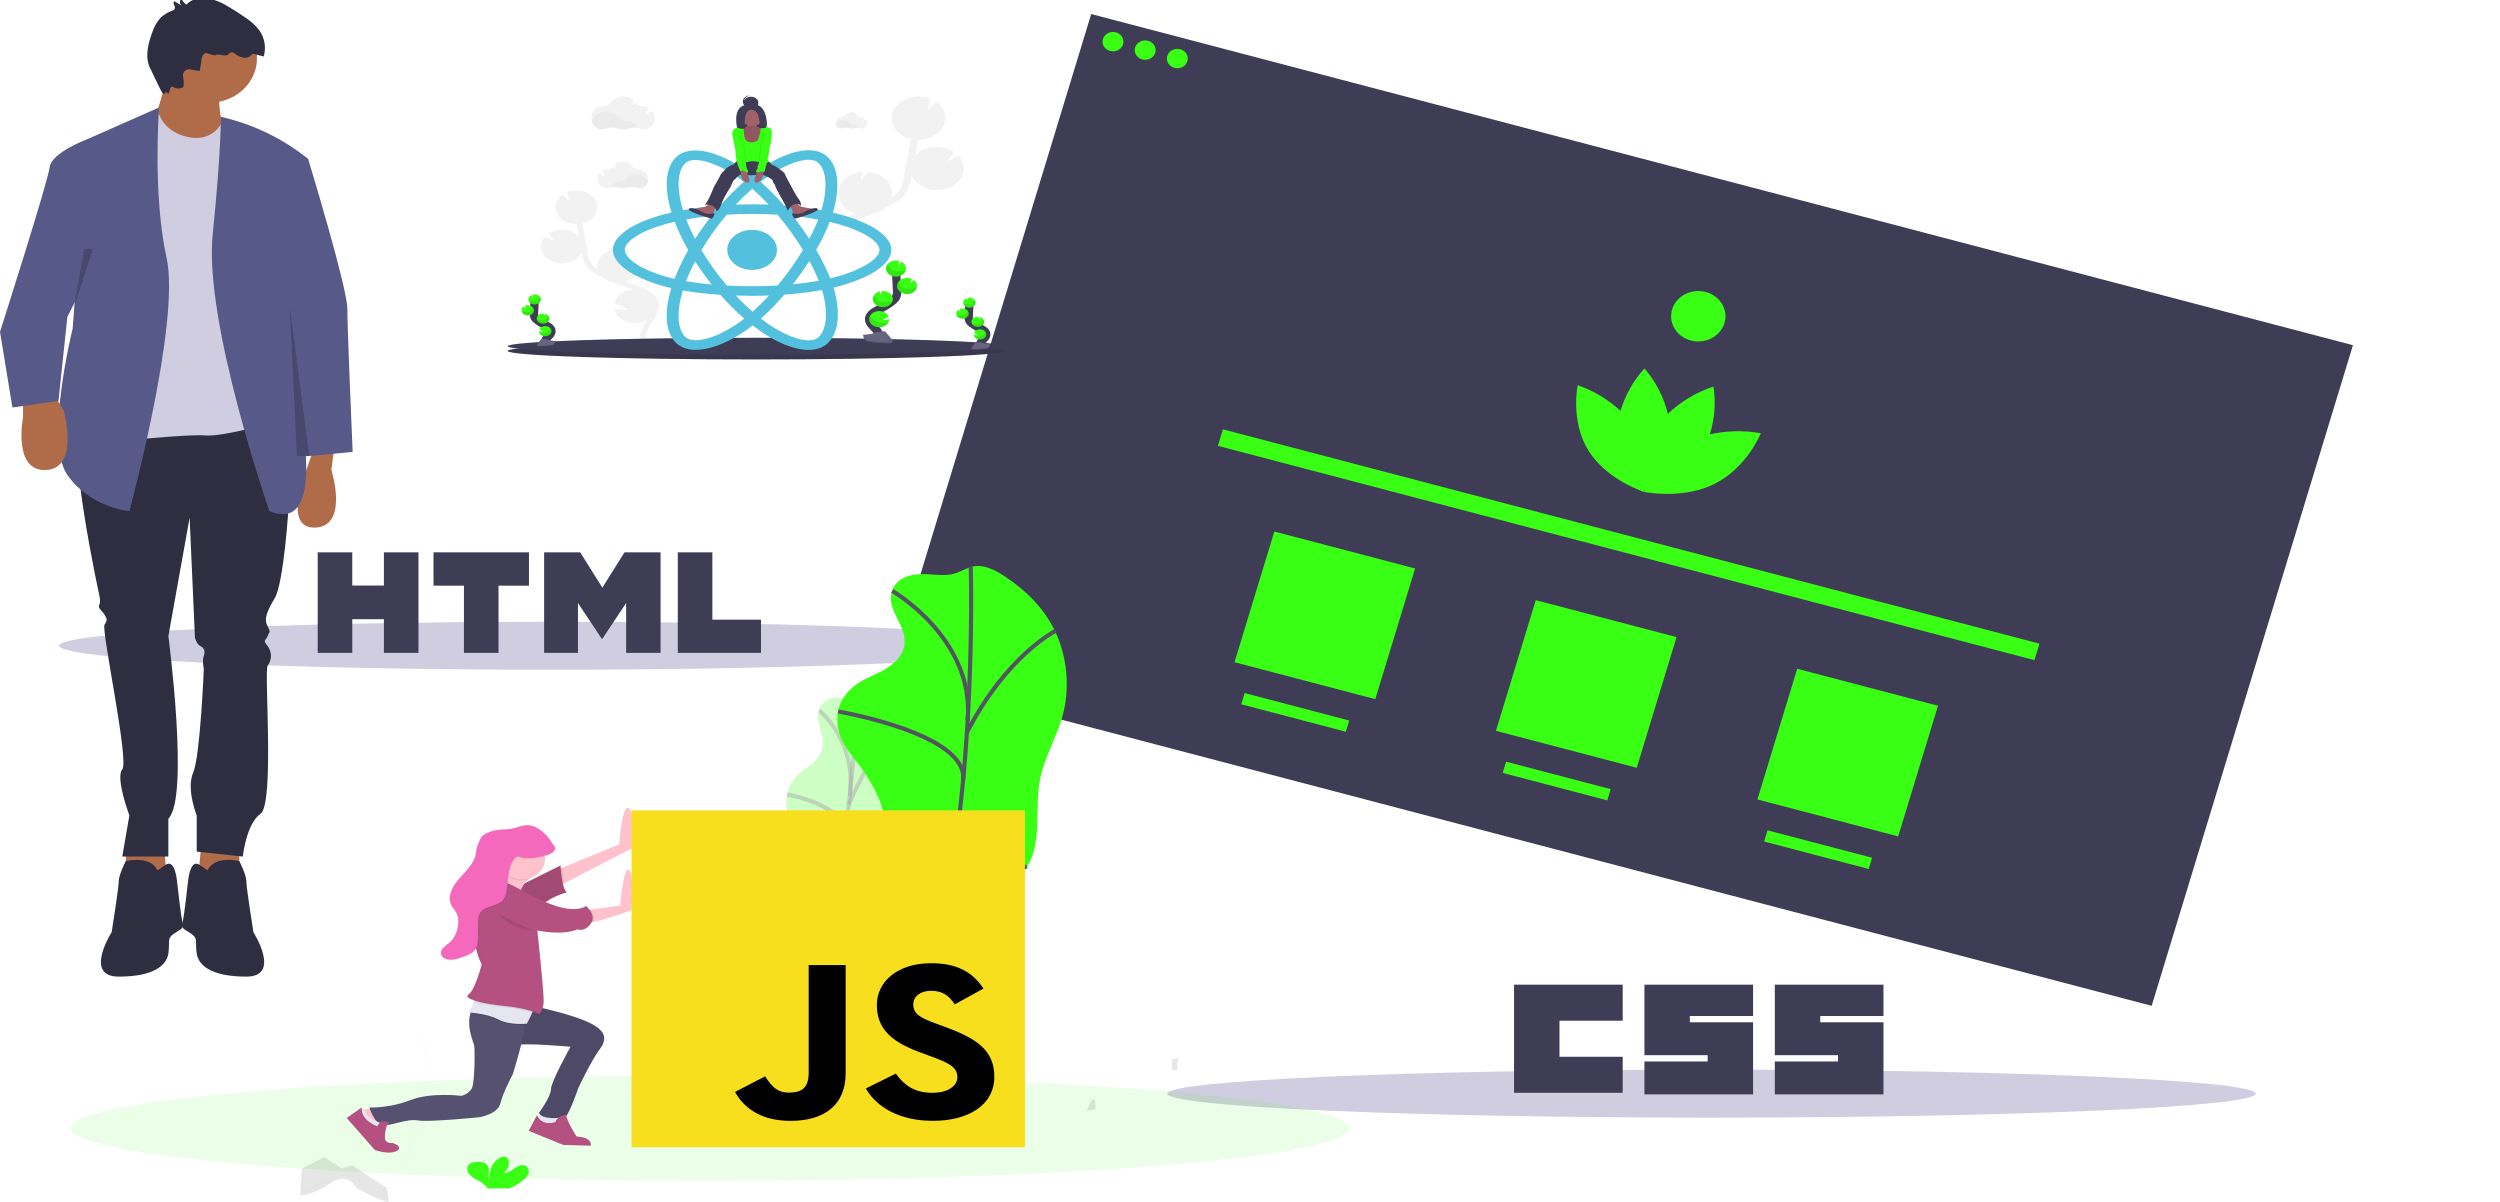 <svg width="1206" height="580" viewBox="0 0 1206 580" fill="none" xmlns="http://www.w3.org/2000/svg">
<g id="Skills" clip-path="url(#clip0_1_2)">
<path id="Vector" d="M526.389 6.771L429.294 325.454L1037.97 485.21L1135.06 166.527L526.389 6.771Z" fill="#3F3D56"/>
<path id="Vector_2" d="M536.904 24.779C539.688 24.779 541.945 22.684 541.945 20.1C541.945 17.516 539.688 15.421 536.904 15.421C534.12 15.421 531.863 17.516 531.863 20.1C531.863 22.684 534.12 24.779 536.904 24.779Z" fill="#39FF14"/>
<path id="Vector_3" d="M552.427 28.853C555.211 28.853 557.468 26.758 557.468 24.174C557.468 21.59 555.211 19.495 552.427 19.495C549.643 19.495 547.386 21.59 547.386 24.174C547.386 26.758 549.643 28.853 552.427 28.853Z" fill="#39FF14"/>
<path id="Vector_4" d="M567.949 32.927C570.733 32.927 572.99 30.832 572.99 28.248C572.99 25.664 570.733 23.57 567.949 23.57C565.165 23.57 562.908 25.664 562.908 28.248C562.908 30.832 565.165 32.927 567.949 32.927Z" fill="#39FF14"/>
<path id="Vector_5" d="M849.42 208.987C841.272 207.557 832.89 207.741 824.824 209.526C827.172 202.04 827.765 194.174 826.562 186.458C818.256 189.249 810.738 193.751 804.576 199.627C802.642 191.626 798.778 184.137 793.276 177.722C787.898 183.711 783.965 190.7 781.742 198.218C775.877 192.777 768.841 188.547 761.092 185.804C761.092 185.804 757.421 203.133 766.259 217.353C774.126 230.009 789.24 235.932 792.471 237.082L792.547 237.167L792.587 237.124C792.915 237.239 793.099 237.298 793.099 237.298C793.099 237.298 793.168 236.965 793.264 236.371C793.322 236.305 793.381 236.237 793.445 236.162C793.457 236.257 793.469 236.343 793.481 236.428C793.228 236.981 793.099 237.298 793.099 237.298C793.099 237.298 793.288 237.337 793.633 237.398L793.643 237.455L793.755 237.42C797.157 238.01 813.375 240.311 827.217 233.352C842.77 225.535 849.42 208.987 849.42 208.987Z" fill="#39FF14"/>
<path id="ball" d="M819.255 164.72C826.493 164.72 832.361 159.274 832.361 152.555C832.361 145.837 826.493 140.39 819.255 140.39C812.016 140.39 806.148 145.837 806.148 152.555C806.148 159.274 812.016 164.72 819.255 164.72Z" fill="#39FF14"/>
<path id="Vector_6" d="M983.826 310.5L589.937 207.118L587.514 215.072L981.402 318.454L983.826 310.5Z" fill="#39FF14"/>
<path id="one" d="M682.644 274.239L614.733 256.414L595.528 319.446L663.44 337.271L682.644 274.239Z" fill="#39FF14"/>
<path id="two" d="M808.766 307.341L740.854 289.517L721.65 352.549L789.562 370.373L808.766 307.341Z" fill="#39FF14"/>
<path id="three" d="M934.888 340.444L866.976 322.619L847.772 385.651L915.684 403.476L934.888 340.444Z" fill="#39FF14"/>
<path id="Vector_7" d="M650.867 347.585L600.419 334.344L598.773 339.747L649.221 352.988L650.867 347.585Z" fill="#39FF14"/>
<path id="Vector_8" d="M776.989 380.688L726.541 367.447L724.895 372.849L775.343 386.091L776.989 380.688Z" fill="#39FF14"/>
<path id="Vector_9" d="M903.111 413.79L852.662 400.549L851.016 405.952L901.465 419.193L903.111 413.79Z" fill="#39FF14"/>
<path id="Vector_10" d="M266.118 323.08C397.344 323.08 503.724 317.896 503.724 311.502C503.724 305.108 397.344 299.924 266.118 299.924C134.892 299.924 28.513 305.108 28.513 311.502C28.513 317.896 134.892 323.08 266.118 323.08Z" fill="#D0CDE1"/>
<path id="Vector_11" d="M825.646 539.156C970.65 539.156 1088.2 533.972 1088.2 527.578C1088.2 521.184 970.65 516 825.646 516C680.641 516 563.092 521.184 563.092 527.578C563.092 533.972 680.641 539.156 825.646 539.156Z" fill="#D0CDE1"/>
<path id="css" d="M730.379 475H782.79V492.391H752.297V509.781H782.793V527.171H730.379V475ZM793.274 475H845.687V490.122H815.192V493.146H845.687V527.928H793.275V512.048H823.77V509.023H793.273V475H793.274ZM856.17 475H908.583V490.122H878.089V493.146H908.583V527.928H856.17V512.048H886.665V509.023H856.172V475H856.17Z" fill="#3F3D56"/>
<g id="html" filter="url(#filter0_d_1_2)">
<path d="M153.256 262.433H169.935V278.455H185.192V262.433H201.872V310.951H185.193V294.704H169.936V310.951H153.257V262.433H153.256ZM223.805 278.523H209.123V262.433H255.177V278.523H240.487V310.951H223.808V278.523H223.805ZM262.486 262.433H279.877L290.575 279.481L301.262 262.433H318.661V310.951H302.05V286.903L290.575 304.153H290.287L278.805 286.903V310.951H262.486V262.433ZM326.961 262.433H343.645V294.914H367.101V310.951H326.96V262.433H326.961Z" fill="#3F3D56"/>
</g>
<path id="Vector_12" d="M97.459 403.674L94.895 430.653L115.412 429.065V406.055L97.459 403.674Z" fill="#B06C49"/>
<path id="Vector_13" d="M78.651 403.674L81.216 430.653L60.699 429.065V406.055L78.651 403.674Z" fill="#B06C49"/>
<path id="Vector_14" d="M132.51 196.578C132.51 196.578 139.349 234.665 139.349 240.219C139.349 245.773 136.785 281.48 132.51 288.621C128.236 295.762 127.381 298.936 129.091 302.11C130.8 305.284 129.945 304.49 129.091 306.871C128.236 309.251 126.526 308.458 129.091 311.632C130.138 313.029 130.699 314.69 130.699 316.392C130.699 318.095 130.138 319.756 129.091 321.153C127.381 323.534 132.51 387.805 125.671 392.566C118.832 397.327 117.122 413.196 117.122 413.196L94.894 410.816V393.36C94.894 393.36 89.765 380.664 93.185 372.729C96.604 364.794 98.314 322.74 98.314 322.74C98.314 322.74 97.459 318.773 98.314 316.393C99.169 314.012 98.314 312.425 96.604 311.632C94.894 310.838 94.04 307.664 94.04 307.664L91.475 249.741L81.216 306.871C81.216 306.871 91.475 384.631 81.216 394.946V413.196H58.988L62.408 393.36C62.408 393.36 55.569 375.11 58.988 371.142C62.408 367.175 48.73 303.697 50.439 301.316C52.149 298.936 51.294 298.143 50.439 296.556C49.584 294.969 47.02 293.382 47.875 291.795C48.73 290.208 47.875 287.034 47.875 287.034C47.875 287.034 31.631 212.447 39.326 205.306C47.02 198.165 132.51 196.578 132.51 196.578Z" fill="#2F2E41"/>
<path id="Vector_15" d="M100.024 420.338C100.024 420.338 101.734 412.728 115.412 415.343C115.412 415.343 118.832 421.925 118.832 425.099C118.832 428.273 122.251 449.696 122.251 449.696C122.251 449.696 135.93 471.12 118.832 471.12C101.734 471.12 95.749 465.566 94.894 460.011C94.04 454.457 95.749 452.87 92.33 450.49C88.91 448.109 87.2 448.109 88.055 444.936C88.91 441.762 90.62 425.892 90.62 425.892C90.62 425.892 91.475 413.99 96.177 417.164L100.879 420.338" fill="#2F2E41"/>
<path id="Vector_16" d="M76.087 420.338C76.087 420.338 74.377 412.728 60.698 415.343C60.698 415.343 57.279 421.925 57.279 425.099C57.279 428.273 53.859 449.696 53.859 449.696C53.859 449.696 40.181 471.12 57.279 471.12C74.377 471.12 80.361 465.566 81.216 460.011C82.071 454.457 80.361 452.87 83.781 450.49C87.2 448.109 88.91 448.109 88.055 444.936C87.2 441.762 85.49 425.892 85.49 425.892C85.49 425.892 84.635 413.99 79.934 417.164L75.232 420.338" fill="#2F2E41"/>
<path id="Vector_17" d="M82.071 32.328C82.071 32.328 72.667 66.448 70.957 67.241C69.247 68.035 110.283 71.209 110.283 71.209C110.283 71.209 100.024 41.85 110.283 37.089L82.071 32.328Z" fill="#B06C49"/>
<path id="Vector_18" d="M76.065 53.121L76.064 53.116L47.875 71.209L53.004 213.241C53.004 213.241 90.62 209.273 99.169 210.067C107.718 210.86 135.075 202.926 135.075 202.926L123.092 69.464C122.858 66.856 121.626 64.412 119.62 62.574C117.614 60.735 114.965 59.623 112.153 59.439L107.018 59.103C107.018 59.103 101.889 70.89 86.457 64.809C83.855 63.758 81.558 62.152 79.752 60.121C77.946 58.09 76.683 55.691 76.065 53.121V53.121Z" fill="#D0CDE1"/>
<path id="Vector_19" d="M76.747 51.825L41.89 67.241L35.051 158.491C35.051 158.491 21.373 213.241 32.486 229.11C43.6 244.98 62.408 246.567 62.408 246.567C62.408 246.567 87.2 155.317 80.361 124.372C73.522 93.426 76.747 51.825 76.747 51.825Z" fill="#575A89"/>
<path id="Vector_20" d="M11.114 189.436V201.339C11.114 201.339 5.984 227.523 22.227 226.73C38.471 225.936 30.777 198.165 30.777 198.165L25.647 189.436H11.114Z" fill="#B06C49"/>
<path id="Vector_21" d="M161.577 213.241L159.867 226.73C159.867 226.73 168.416 253.708 152.173 254.501C135.93 255.295 147.72 226.895 147.72 226.895L153.028 211.654L161.577 213.241Z" fill="#B06C49"/>
<path id="Vector_22" d="M106.504 56.33C122.081 59.891 136.516 66.856 148.606 76.643L148.753 76.763L136.785 135.48L135.075 156.904C135.075 156.904 166.706 261.643 129.945 246.567C129.945 246.567 98.314 155.317 102.589 113.263C106.863 71.209 106.504 56.33 106.504 56.33Z" fill="#575A89"/>
<path id="Vector_23" d="M137.64 75.969C138.495 75.176 148.753 77.072 148.753 77.072C148.753 77.072 167.561 138.654 167.561 148.969C167.561 159.284 170.126 218.002 170.126 218.002L147.559 220.113L129.293 138.531L137.64 75.969Z" fill="#575A89"/>
<path id="Vector_24" d="M47.875 67.241H41.89C41.89 67.241 24.792 73.589 23.937 80.73C23.082 87.872 0 160.078 0 160.078L5.984 196.578L28.212 193.404L32.486 152.937L54.714 108.502L47.875 67.241Z" fill="#575A89"/>
<g id="head">
<path id="Vector_25" d="M100.879 49.578C113.627 49.578 123.961 39.986 123.961 28.154C123.961 16.322 113.627 6.731 100.879 6.731C88.131 6.731 77.796 16.322 77.796 28.154C77.796 39.986 88.131 49.578 100.879 49.578Z" fill="#B06C49"/>
<path id="Vector_26" d="M96.394 34.134L97.279 28.408C97.486 27.073 98.327 25.318 99.726 25.681C100.916 25.99 103.509 26.935 103.943 26.65C105.568 25.581 108.028 27.45 109.737 26.501C110.453 26.103 110.921 25.251 111.753 25.194C112.311 25.227 112.838 25.448 113.233 25.816C114.342 26.712 115.65 27.371 117.063 27.747C117.772 27.926 118.52 27.926 119.229 27.747C119.938 27.568 120.582 27.215 121.095 26.727C121.277 26.467 121.521 26.25 121.808 26.093C122.146 26.002 122.506 26.018 122.834 26.136L127.201 27.24C127.843 25.078 127.975 22.814 127.588 20.601C127.2 18.387 126.303 16.278 124.956 14.416C123.184 12.184 121.036 10.232 118.595 8.634C115.89 6.725 113.099 4.928 110.221 3.246C107.171 1.242 103.707 -0.156 100.048 -0.862C96.365 -1.381 92.242 -0.453 89.925 2.255C88.835 1.523 88.016 0.496 87.58 -0.685C87.321 -0.466 87.116 -0.196 86.981 0.105C86.846 0.406 86.783 0.73 86.798 1.056C86.813 1.382 86.904 1.7 87.066 1.989C87.228 2.279 87.457 2.531 87.735 2.73L84.042 0.54C83.003 1.552 85.032 3.387 84.147 4.518C83.88 4.798 83.536 5.006 83.153 5.12C81.147 5.846 79.309 6.92 77.737 8.284C75.746 10.389 74.289 12.881 73.472 15.577C71.271 21.437 69.671 28.158 72.798 33.644C73.153 34.266 77.832 44.531 78.456 44.932C80.563 46.285 79.192 43.01 80.702 44.932C81.886 46.439 81.664 40.671 83.424 41.937C84.114 42.395 84.933 42.658 85.78 42.694C86.628 42.729 87.468 42.535 88.2 42.136C88.929 41.667 88.694 39.059 88.3 36.664C88.225 36.208 88.272 35.741 88.436 35.305C88.6 34.87 88.876 34.478 89.242 34.165C89.607 33.851 90.049 33.626 90.53 33.508C91.01 33.39 91.515 33.384 91.999 33.489C94.191 33.968 96.357 34.377 96.394 34.134Z" fill="#2F2E41"/>
</g>
<path id="Vector_27" opacity="0.2" d="M139.777 147.779L149.181 219.985H143.197L139.777 147.779Z" fill="black"/>
<path id="Vector_28" opacity="0.2" d="M40.608 120.007L35.853 147.779L44.883 120.007H42.318H40.608Z" fill="black"/>
<g id="Group 1">
<g id="Group" opacity="0.5">
<path id="Vector_29" opacity="0.5" d="M401.003 336.907C398.948 337.407 396.431 338.71 395.191 342.274C392.761 349.259 398.407 354.009 396.547 361.291C396.03 363.223 395.048 365.04 393.662 366.627C391.391 369.265 388.925 370.512 386.531 372.359C383.494 374.718 381.318 377.779 380.264 381.173C379.11 384.918 379.013 388.846 379.983 392.63C380.834 395.792 382.283 398.096 383.552 400.659C385.13 403.929 386.364 407.312 387.237 410.77C387.717 412.454 387.988 414.176 388.045 415.909C388.009 418.21 387.768 420.506 387.324 422.777L383.87 443.418C383.345 446.117 383.029 448.843 382.925 451.577C382.97 454.318 383.34 457.047 384.028 459.724C385.24 465.184 386.545 470.841 389.321 473.732C392.098 476.622 396.828 475.585 399.734 469.736C402.496 464.14 402.561 456.673 404.998 450.694C408.842 441.275 416.478 440.009 420.719 431.022C424.786 422.375 423.538 411.826 425.601 401.993C427.043 394.946 430.223 388.523 432.091 381.562C434.773 371.538 434.506 361.13 432.365 353.422C430.736 347.089 427.212 341.227 422.139 336.413C420.344 334.714 418.418 333.201 416.161 333.046C413.76 332.886 411.661 335.474 409.289 336.252C406.549 337.172 403.794 336.227 401.003 336.907Z" fill="#39FF14"/>
<path id="Vector_30" opacity="0.5" d="M414.005 333.572C414.005 333.572 409.938 422.721 392.833 475.288" stroke="#535461" stroke-width="2" stroke-miterlimit="10"/>
<path id="Vector_31" opacity="0.5" d="M395.09 342.694C395.09 342.694 413.37 356.949 409.902 384.076" stroke="#535461" stroke-width="2" stroke-miterlimit="10"/>
<path id="Vector_32" opacity="0.5" d="M379.752 383.26C379.752 383.26 409.758 388.43 407.529 403.803" stroke="#535461" stroke-width="2" stroke-miterlimit="10"/>
<path id="Vector_33" opacity="0.5" d="M432.415 353.237C432.415 353.237 420.272 362.341 409.455 388.127" stroke="#535461" stroke-width="2" stroke-miterlimit="10"/>
<path id="Vector_34" opacity="0.5" d="M420.553 431.17C420.553 431.17 412.267 436.729 405.618 417.267" stroke="#535461" stroke-width="2" stroke-miterlimit="10"/>
<path id="Vector_35" opacity="0.5" d="M384.8 442.541C384.8 442.541 401.696 440.651 403.253 431.59" stroke="#535461" stroke-width="2" stroke-miterlimit="10"/>
</g>
<path id="Vector_36" d="M441.847 277.113C437.665 277.645 432.631 279.306 430.562 284.426C426.502 294.469 438.84 302.072 435.999 312.566C435.151 315.454 433.366 318.077 430.85 320.132C426.524 323.782 421.577 325.375 416.889 327.852C412.202 330.329 407.335 334.226 405.135 340.205C403.022 345.955 403.938 352.304 406.138 357.048C408.337 361.791 411.661 365.33 414.632 369.234C418.243 374.038 421.261 379.151 423.639 384.489C424.838 386.923 425.644 389.485 426.033 392.105C426.415 395.317 425.932 398.769 425.449 402.148L421.158 432.251C420.589 436.254 420.012 440.318 420.336 444.172C420.704 448.613 422.24 452.491 423.754 456.277C427.014 464.443 430.504 472.954 436.655 477.45C442.806 481.946 452.455 480.983 457.654 472.62C462.601 464.659 461.692 453.671 465.911 445.117C472.559 431.634 488.193 430.54 495.714 417.743C502.926 405.464 498.895 389.758 501.793 375.491C503.87 365.269 509.495 356.128 512.379 346.066C516.54 331.57 514.543 316.222 509.048 304.685C503.553 293.147 494.863 284.92 485.539 278.602C481.588 275.915 477.398 273.488 472.704 273.043C467.714 272.568 463.726 276.162 458.93 277.07C453.349 278.065 447.522 276.391 441.847 277.113Z" fill="#39FF14"/>
<path id="Vector_37" d="M468.298 273.519C468.298 273.519 472.235 404.39 444.097 480.069" stroke="#535461" stroke-width="2" stroke-miterlimit="10"/>
<path id="Vector_38" d="M430.403 285.056C430.403 285.056 470.209 307.909 466.798 347.536" stroke="#535461" stroke-width="2" stroke-miterlimit="10"/>
<path id="Vector_39" d="M404.277 343.219C404.277 343.219 467.101 353.879 464.62 376.287" stroke="#535461" stroke-width="2" stroke-miterlimit="10"/>
<path id="Vector_40" d="M509.12 304.351C509.12 304.351 485.244 316.525 466.437 353.398" stroke="#535461" stroke-width="2" stroke-miterlimit="10"/>
<path id="Vector_41" d="M495.339 417.916C495.339 417.916 478.97 425.328 462.507 395.922" stroke="#535461" stroke-width="2" stroke-miterlimit="10"/>
<path id="Vector_42" d="M422.918 431.016C422.918 431.016 457.625 429.948 459.601 416.761" stroke="#535461" stroke-width="2" stroke-miterlimit="10"/>
<path id="Vector_43" opacity="0.1" d="M342.398 569.595C512.722 569.595 650.797 558.236 650.797 544.223C650.797 530.21 512.722 518.85 342.398 518.85C172.075 518.85 34 530.21 34 544.223C34 558.236 172.075 569.595 342.398 569.595Z" fill="#39FF14"/>
<g id="push">
<path id="Vector_44" d="M261.18 536.311L258.764 539.319C258.764 539.319 261.396 542.327 261.648 542.703C261.901 543.08 269.328 542.518 269.328 542.518L269.984 540.264L268.888 537.633L261.18 536.311Z" fill="#E6E6F0"/>
<path id="Vector_45" d="M179.96 534.618L175.129 535.366L178.201 540.449L181.496 541.95L184.568 543.827L185.448 541.764L183.249 537.812L179.96 534.618Z" fill="#FDC2CC"/>
<path id="Vector_46" d="M258.987 485.732C258.987 485.732 284.673 490.995 289.498 496.85C289.498 496.85 293.889 500.049 289.498 505.874C285.106 511.698 278.962 524.866 278.962 524.866C278.962 524.866 274.571 537.651 272.818 538.59C271.066 539.529 260.963 540.282 260.083 536.737C260.083 536.737 265.787 529.029 265.787 525.453C265.787 521.877 275.227 504.959 275.227 504.959C275.227 504.959 253.716 502.89 246.909 504.206C240.101 505.522 249.988 483.663 258.987 485.732Z" fill="#565171"/>
<path id="Vector_47" opacity="0.1" d="M258.987 485.732C258.987 485.732 284.673 490.995 289.498 496.85C289.498 496.85 293.889 500.049 289.498 505.874C285.106 511.698 278.962 524.866 278.962 524.866C278.962 524.866 274.571 537.651 272.818 538.59C271.066 539.529 260.963 540.282 260.083 536.737C260.083 536.737 265.787 529.029 265.787 525.453C265.787 521.877 275.227 504.959 275.227 504.959C275.227 504.959 253.716 502.89 246.909 504.206C240.101 505.522 249.988 483.663 258.987 485.732Z" fill="black"/>
<path id="Vector_48" d="M253.716 490.809C253.666 491.903 253.529 493.132 253.334 494.453C251.928 504.027 247.349 518.263 247.349 518.263C247.349 518.263 242.741 526.725 241.421 532.179C240.101 537.632 231.102 538.973 231.102 538.973C231.102 538.973 206.512 541.443 201.464 540.48C196.416 539.516 188.484 543.302 184.561 542.734C180.638 542.166 178.194 534.273 178.194 534.273C185.002 534.307 191.74 533.089 197.952 530.703C208.048 526.756 222.542 528.634 222.542 528.634C223.623 528.365 224.629 527.909 225.497 527.295C226.365 526.681 227.077 525.922 227.59 525.064C229.126 522.241 229.126 505.132 228.686 504.002C225.802 496.591 226.04 491.835 226.869 489.062C227.147 487.85 227.771 486.717 228.686 485.763L253.716 490.809Z" fill="#565171"/>
<path id="Vector_49" opacity="0.1" d="M253.716 490.809C253.665 491.903 253.528 493.132 253.334 494.454C251.127 494.602 244.94 494.744 240.354 492.317C236.027 490.044 229.732 489.272 226.898 489.031C227.175 487.819 227.8 486.686 228.715 485.733L253.716 490.809Z" fill="black"/>
<path id="Vector_50" d="M256.752 488.456C255.728 490.927 254.156 493.823 254.156 493.823C254.156 493.823 246.036 494.762 240.325 491.754C234.614 488.747 225.398 488.37 225.398 488.37C226.891 487.585 227.9 485.201 228.527 483.114C228.878 481.933 229.152 480.737 229.35 479.531C229.35 479.531 256.348 484.232 257.473 484.985C257.891 485.282 257.444 486.776 256.752 488.456Z" fill="#E6E6F0"/>
<path id="Vector_51" d="M304.865 409.207L272.119 426.137L268.867 427.817V419.546L271.124 418.62L298.721 407.323C298.721 407.323 300.04 386.83 303.552 390.03C307.064 393.229 304.865 409.207 304.865 409.207Z" fill="#FDC2CC"/>
<path id="Vector_52" opacity="0.1" d="M272.119 426.137L268.867 427.817V419.547L271.124 418.62C271.273 421.141 271.605 423.651 272.119 426.137Z" fill="black"/>
<path id="Vector_53" d="M246.916 429.163L270.403 417.508C270.403 417.508 270.842 428.793 273.475 430.479C273.475 430.479 263.819 432.949 260.083 438.187L246.916 429.163Z" fill="#B45181"/>
<path id="Vector_54" opacity="0.1" d="M246.916 429.163L270.403 417.508C270.403 417.508 270.842 428.793 273.475 430.479C273.475 430.479 263.819 432.949 260.083 438.187L246.916 429.163Z" fill="black"/>
<path id="Vector_55" d="M304.655 439.101C304.655 439.101 293.485 443.27 286.087 444.802C284.422 445.232 282.681 445.403 280.945 445.308C275.897 444.555 282.265 439.132 282.265 439.132L284.919 438.78L299.168 436.877C299.168 436.877 300.704 418.077 303.336 419.584C305.968 421.091 304.655 439.101 304.655 439.101Z" fill="#FDC2CC"/>
<path id="Vector_56" d="M257.451 422.178C257.451 422.178 248.012 428.193 251.524 435.716C255.036 443.239 233.301 431.201 233.301 431.201C233.301 431.201 240.325 422.178 241.861 415.408C243.397 408.639 257.451 422.178 257.451 422.178Z" fill="#FDC2CC"/>
<path id="Vector_57" opacity="0.1" d="M256.752 488.456C252.669 487.139 248.402 486.288 244.06 485.924C237.714 485.306 231.902 484.262 228.535 483.114C228.885 481.933 229.159 480.737 229.357 479.531C229.357 479.531 256.355 484.232 257.48 484.985C257.891 485.282 257.444 486.776 256.752 488.456Z" fill="black"/>
<path id="Vector_58" opacity="0.1" d="M286.08 444.802C284.415 445.232 282.673 445.403 280.938 445.308C275.89 444.555 282.258 439.132 282.258 439.132L284.911 438.78C286.022 440.244 287.154 442.529 286.08 444.802Z" fill="black"/>
<path id="Vector_59" d="M242.084 425.562C242.084 425.562 233.525 425.377 230.453 428.385C227.381 431.393 228.037 439.502 228.037 439.502C228.037 439.502 227.395 455.74 232.205 464.825C232.364 465.119 232.382 465.454 232.256 465.758C232.205 465.869 232.205 465.801 232.205 465.801C232.205 465.801 229.133 477.648 226.061 479.717C222.989 481.786 232.645 484.232 244.089 485.356C255.533 486.48 260.112 489.302 260.112 489.302C260.112 489.302 262.088 487.449 262.276 483.287C262.463 479.124 259.225 448.878 259.225 448.878C259.225 448.878 271.297 451.509 278.544 448.316C278.544 448.316 281.839 449.823 284.911 445.685C287.983 441.547 282.748 437.038 282.748 437.038C282.748 437.038 277.917 441.176 264.525 435.722C251.134 430.269 246.245 425.377 242.084 425.562Z" fill="#B45181"/>
<path id="Vector_60" d="M176.449 534.995H173.817V538.195L176.449 543.272C176.449 543.272 179.961 543.834 180.184 543.834C180.408 543.834 183.256 543.272 183.256 543.272L184.136 541.956C184.136 541.956 174.473 538.75 176.449 534.995Z" fill="#E6E6F0"/>
<path id="Vector_61" d="M258.987 538.003L255.036 545.526L271.722 552.32L284.897 552.697C284.897 552.697 285.993 550.066 281.601 548.75L278.09 548.188C278.09 548.188 273.482 541.042 273.042 537.688C273.042 537.688 268.65 538.442 267.994 541.258C267.987 541.196 261.843 543.827 258.987 538.003Z" fill="#B45181"/>
<path id="Vector_62" d="M174.473 534.242L173.132 535.18L167.233 539.319L180.84 554.76C180.84 554.76 188.52 557.582 192.039 554.76C192.039 554.76 194.203 552.907 189.407 551.375C189.407 551.375 185.672 551.937 185.672 548.744C185.672 545.551 186.551 542.166 187.835 541.412C187.835 541.412 184.54 540.474 183.667 541.227C182.996 541.861 182.406 542.554 181.908 543.296C181.908 543.296 174.033 540.634 174.473 534.242Z" fill="#B45181"/>
<path id="Vector_63" opacity="0.1" d="M241.428 415.785C241.205 416.739 240.911 417.68 240.549 418.602C241.689 420.951 243.853 422.827 246.583 423.832C249.312 424.836 252.391 424.89 255.165 423.981C255.744 423.47 256.364 422.993 257.019 422.554C257.019 422.554 242.964 409.016 241.428 415.785Z" fill="black"/>
<path id="Vector_64" opacity="0.1" d="M240.217 440.898C240.217 440.898 247.024 448.606 256.903 448.798Z" fill="black"/>
<g id="Group_2" opacity="0.1">
<path id="Vector_65" opacity="0.1" d="M280.901 448.445C280.762 448.412 280.627 448.369 280.498 448.316C280.286 448.411 280.07 448.499 279.849 448.581C280.205 448.575 280.559 448.53 280.901 448.445Z" fill="black"/>
<path id="Vector_66" opacity="0.1" d="M283.238 437.81C282.999 437.547 282.744 437.296 282.474 437.057C282.474 437.057 281.032 438.292 277.469 438.526C279.432 438.693 281.412 438.447 283.238 437.81V437.81Z" fill="black"/>
<path id="Vector_67" opacity="0.1" d="M261.18 448.878L261.223 449.28C264.119 449.739 267.061 449.946 270.006 449.897C267.032 449.804 264.076 449.463 261.18 448.878V448.878Z" fill="black"/>
<path id="Vector_68" opacity="0.1" d="M246.036 485.368C234.621 484.238 224.965 481.798 228.008 479.729C231.051 477.66 234.152 465.814 234.152 465.814C234.152 465.814 234.152 465.882 234.203 465.77C234.329 465.466 234.311 465.131 234.152 464.838C229.342 455.728 229.984 439.515 229.984 439.515C229.984 439.515 229.328 431.43 232.4 428.397C234.686 426.155 240.015 425.692 242.589 425.599C242.349 425.583 242.108 425.583 241.868 425.599C241.868 425.599 233.308 425.414 230.237 428.422C227.165 431.43 227.821 439.539 227.821 439.539C227.821 439.539 227.179 455.777 231.989 464.862C232.147 465.156 232.166 465.491 232.039 465.795C231.989 465.906 231.989 465.838 231.989 465.838C231.989 465.838 228.939 477.648 225.838 479.717C222.737 481.786 232.422 484.232 243.866 485.356C255.31 486.48 259.889 489.302 259.889 489.302C260.118 489.066 260.321 488.812 260.494 488.543C258.266 487.622 253.68 486.109 246.036 485.368Z" fill="black"/>
</g>
<path id="Vector_69" d="M251.524 424.247C257.828 424.247 262.939 419.869 262.939 414.47C262.939 409.07 257.828 404.692 251.524 404.692C245.219 404.692 240.109 409.07 240.109 414.47C240.109 419.869 245.219 424.247 251.524 424.247Z" fill="#FDC2CC"/>
<path id="Vector_70" opacity="0.1" d="M267.771 410.097C266.826 412.123 264.006 412.888 261.533 413.413C257.999 414.155 254.192 414.883 250.81 413.735C250.372 413.524 249.866 413.439 249.368 413.494C248.966 413.632 248.63 413.882 248.416 414.204C244.688 418.75 245.293 424.809 244.327 430.306C244.024 432.017 243.512 433.783 242.164 435.062C239.539 437.532 234.585 437.439 232.169 440.064C230.576 441.794 230.561 444.196 230.576 446.401C230.576 448.752 230.551 451.106 230.503 453.461C230.46 455.005 230.374 456.605 229.559 457.976C228.174 460.298 225.088 461.404 222.239 462.299C220.465 462.868 218.634 463.442 216.73 463.288C214.826 463.133 212.923 462.052 212.677 460.422C212.339 458.211 214.999 456.666 216.831 455.073C219.759 452.534 220.963 448.841 221.071 445.271C221.174 443.829 220.929 442.385 220.35 441.028C219.679 439.626 218.482 438.446 217.761 437.063C215.54 432.801 218.281 427.872 221.562 424.142C224.843 420.411 228.874 416.773 229.573 412.147C229.634 411.146 229.801 410.152 230.071 409.176C230.576 407.83 231.773 404.112 233.092 403.259C235.205 401.896 237.685 401.013 240.303 400.69C242.33 400.437 244.399 400.53 246.411 400.196C248.762 399.807 250.947 398.85 253.298 398.491C258.382 397.719 263.898 402.778 266.126 406.768C266.739 407.991 268.347 408.855 267.771 410.097Z" fill="black"/>
<path id="Vector_71" d="M267.771 409.72C266.826 411.746 264.006 412.512 261.533 413.037C257.999 413.778 254.192 414.507 250.81 413.358C250.372 413.147 249.866 413.063 249.368 413.117C248.966 413.255 248.63 413.505 248.416 413.827C244.688 418.373 245.293 424.432 244.327 429.929C244.024 431.64 243.512 433.406 242.164 434.685C239.539 437.155 234.585 437.063 232.169 439.688C230.576 441.417 230.561 443.82 230.576 446.025C230.576 448.376 230.551 450.729 230.503 453.084C230.46 454.628 230.374 456.228 229.559 457.599C228.174 459.921 225.088 461.027 222.239 461.923C220.465 462.491 218.634 463.065 216.73 462.911C214.826 462.756 212.923 461.676 212.677 460.045C212.339 457.834 214.999 456.29 216.831 454.696C219.759 452.158 220.963 448.464 221.071 444.894C221.174 443.453 220.929 442.008 220.35 440.651C219.679 439.249 218.482 438.069 217.761 436.686C215.54 432.424 218.281 427.496 221.562 423.765C224.843 420.034 228.874 416.397 229.573 411.77C229.634 410.769 229.801 409.775 230.071 408.8C230.576 407.453 231.773 403.735 233.092 402.883C235.205 401.52 237.685 400.636 240.303 400.313C242.33 400.06 244.399 400.153 246.411 399.819C248.762 399.43 250.947 398.473 253.298 398.115C258.382 397.342 263.898 402.401 266.126 406.391C266.739 407.614 268.347 408.478 267.771 409.72Z" fill="#F569BC"/>
<path id="Vector_72" d="M304.655 390.925H494.431V553.456H304.655V390.925Z" fill="#F7DF1E"/>
<path id="Vector_73" d="M354.564 526.75L369.087 519.221C371.892 523.476 374.438 527.077 380.553 527.077C386.415 527.077 390.107 525.113 390.107 517.479V465.542H407.94V517.689C407.94 533.507 397.124 540.708 381.317 540.708C367.053 540.708 358.775 534.378 354.571 526.744L354.564 526.75ZM417.625 525.107L432.141 517.905C435.963 523.254 440.931 527.17 449.722 527.17C457.113 527.17 461.822 524.007 461.822 519.641C461.822 514.403 456.983 512.55 448.842 509.493L444.386 507.856C431.521 503.168 422.983 497.276 422.983 484.837C422.983 473.38 433.172 464.653 449.094 464.653C460.43 464.653 468.564 468.037 474.442 476.869L460.56 484.51C457.503 479.816 454.193 477.963 449.094 477.963C443.874 477.963 440.556 480.798 440.556 484.51C440.556 489.092 443.866 490.945 451.51 493.774L455.967 495.411C471.11 500.97 479.662 506.646 479.662 519.412C479.662 533.161 467.05 540.69 450.097 540.69C433.511 540.69 422.839 533.896 417.647 525.088" fill="black"/>
</g>
<path id="Vector_74" opacity="0.1" d="M568.013 516.089L565.432 516.238V510.895L568.821 510.37C567.638 511.71 567.682 514.082 568.013 516.089Z" fill="black"/>
<path id="Vector_75" opacity="0.1" d="M528.46 535.137L524.278 535.891L526.52 530.548L528.085 530.215C528.432 531.838 528.558 533.489 528.46 535.137Z" fill="black"/>
<path id="Vector_76" opacity="0.1" d="M187.431 579.866C184.107 579.459 177.379 576.031 173.925 574.172C172.605 573.462 171.761 572.986 171.761 572.986C171.761 572.986 168.3 564.753 159.077 571.01C156.077 573.097 152.688 574.738 149.054 575.864C147.665 576.285 146.233 576.593 144.777 576.784L145.628 563.765L156.395 558.169L164.875 563.728L169.843 562.103L186.393 572.961C187.103 575.212 187.453 577.535 187.431 579.866V579.866Z" fill="black"/>
<g id="Group_3" opacity="0.05">
<path id="Vector_77" opacity="0.05" d="M155.428 569.663C150.243 573.184 145.657 574.604 142.643 575.222C142.643 575.469 142.701 575.71 142.744 575.945C142.744 575.945 150.049 576.272 159.272 570.021C160.701 568.973 162.39 568.216 164.211 567.81C162.2 566.964 159.329 567.02 155.428 569.663Z" fill="black"/>
<path id="Vector_78" opacity="0.05" d="M207.594 507.937C206.216 504.472 204.219 500.08 202.64 499.043C202.543 498.975 202.436 498.919 202.322 498.876C202.322 498.876 199.142 498.968 199.25 499.043C200.83 500.074 202.373 504.144 203.75 507.603C204.866 510.415 205.154 513.419 204.587 516.349C203.216 523.414 200.26 537.966 196.943 550.56C192.328 568.008 187.33 564.055 185.03 568.335C183.141 571.843 184.085 576.451 184.496 578.001C185.739 578.534 187.102 578.831 188.491 578.872C188.491 578.872 186.566 572.949 188.874 568.669C191.181 564.388 196.178 568.341 200.786 550.893C204.125 538.269 207.06 523.717 208.43 516.682C208.997 513.753 208.71 510.748 207.594 507.937V507.937Z" fill="black"/>
</g>
<path id="Vector_79" d="M252.267 569.435C253.588 568.512 254.551 567.267 255.028 565.865C255.389 564.444 254.682 562.746 253.096 562.227C251.322 561.646 249.425 562.696 247.99 563.765C246.555 564.833 244.904 566.044 243.022 565.815C243.989 565.064 244.713 564.111 245.122 563.049C245.532 561.988 245.613 560.853 245.358 559.756C245.277 559.302 245.053 558.875 244.709 558.521C243.721 557.619 241.94 558.008 240.758 558.719C237.008 560.979 235.962 565.34 235.941 569.268C235.566 567.853 235.883 566.377 235.868 564.944C235.854 563.511 235.393 561.856 233.965 561.103C233.079 560.695 232.085 560.493 231.08 560.516C229.393 560.46 227.518 560.609 226.364 561.665C224.922 562.974 225.304 565.179 226.552 566.606C227.799 568.033 229.688 568.953 231.434 569.953C232.832 570.666 234.025 571.639 234.924 572.801C235.029 572.962 235.116 573.131 235.183 573.307H245.748C248.115 572.274 250.308 570.971 252.267 569.435V569.435Z" fill="#39FF14"/>
</g>
<g id="Group 2">
<path id="Vector_80" d="M410.892 103.625L412.382 103.155C412.524 103.11 412.665 103.061 412.814 103.014C410.057 102.196 407.728 100.646 406.209 98.62C404.69 96.594 404.072 94.211 404.456 91.864C404.841 89.517 406.205 87.346 408.324 85.706C410.443 84.067 413.192 83.057 416.117 82.844L415.08 87.06L419.019 82.892H419.054C422.454 83.269 425.529 84.719 427.604 86.923C429.678 89.126 430.581 91.904 430.114 94.644C430.082 94.841 430.03 95.033 429.985 95.226C431.198 94.454 432.335 93.602 433.187 92.613C434.916 90.602 435.502 88.124 436.099 85.091C437.282 79.084 438.347 73.01 439.307 66.94C436.36 66.224 433.826 64.683 432.161 62.596C430.497 60.509 429.811 58.011 430.227 55.553C430.281 55.236 430.357 54.927 430.443 54.623C430.465 54.546 430.486 54.469 430.51 54.394C430.603 54.1 430.707 53.811 430.828 53.523C430.847 53.476 430.873 53.432 430.893 53.387C431.001 53.148 431.109 52.913 431.25 52.69C431.297 52.603 431.345 52.516 431.394 52.434C431.544 52.185 431.701 51.941 431.874 51.704C431.933 51.626 431.995 51.551 432.054 51.472C432.188 51.298 432.328 51.124 432.473 50.962C432.551 50.875 432.627 50.788 432.707 50.702L432.765 50.635C434.601 48.698 437.221 47.342 440.169 46.8C443.117 46.259 446.207 46.568 448.902 47.673L447.553 53.159L451.445 49.04C453.538 50.469 455.01 52.4 455.645 54.551C456.279 56.702 456.044 58.96 454.973 60.996H454.989C454.952 61.065 454.906 61.132 454.87 61.201C454.798 61.33 454.725 61.457 454.653 61.585C454.554 61.747 454.437 61.905 454.34 62.062C454.258 62.18 454.178 62.299 454.089 62.41C453.962 62.585 453.823 62.742 453.685 62.904C453.603 62.998 453.527 63.095 453.443 63.188C453.227 63.43 452.984 63.661 452.738 63.884C452.651 63.963 452.558 64.034 452.468 64.111C452.293 64.261 452.117 64.409 451.931 64.55C451.817 64.637 451.696 64.724 451.577 64.804C451.406 64.926 451.231 65.045 451.052 65.153C450.924 65.235 450.794 65.313 450.665 65.39C450.476 65.499 450.286 65.602 450.094 65.705C449.964 65.773 449.834 65.841 449.702 65.905C449.486 66.012 449.259 66.109 449.032 66.205C448.918 66.252 448.816 66.304 448.688 66.35C448.347 66.484 447.997 66.608 447.64 66.717C447.573 66.738 447.501 66.754 447.434 66.773C447.136 66.86 446.836 66.947 446.531 67.008C446.399 67.038 446.265 67.062 446.131 67.088C445.882 67.137 445.631 67.183 445.378 67.221C445.234 67.242 445.085 67.261 444.931 67.278C444.682 67.308 444.431 67.331 444.178 67.348C444.029 67.359 443.882 67.369 443.731 67.376C443.458 67.386 443.184 67.388 442.909 67.386C442.891 67.385 442.873 67.385 442.855 67.386C442.449 69.942 442.022 72.497 441.575 75.052C442.624 73.912 443.95 72.956 445.474 72.243C446.997 71.53 448.685 71.076 450.434 70.907C452.183 70.739 453.957 70.86 455.645 71.264C457.334 71.667 458.903 72.345 460.255 73.254L456.865 77.885L462.316 74.995C464.376 77.193 465.271 79.96 464.802 82.689C464.642 83.647 464.314 84.582 463.829 85.466C462.789 87.38 461.058 88.998 458.863 90.11C456.667 91.222 454.107 91.776 451.515 91.701C448.924 91.626 446.42 90.925 444.329 89.689C442.238 88.452 440.657 86.738 439.79 84.769C439.74 85.027 439.692 85.292 439.643 85.546C439.115 88.22 438.46 91.55 436.134 94.257C434.557 96.097 432.387 97.456 430.277 98.651C428.904 99.43 427.501 100.171 426.065 100.876C424.558 102.002 422.74 102.823 420.762 103.27C418.455 104.221 416.099 105.081 413.694 105.85L412.191 106.324C410.84 106.749 409.456 107.185 408.083 107.648C408.3 107.664 408.516 107.678 408.732 107.701C411.452 108.002 413.984 108.992 415.96 110.528C417.937 112.064 419.256 114.067 419.728 116.246L410.581 120.273L419.7 119.944C419.335 121.573 418.488 123.108 417.231 124.418C415.169 126.569 412.146 127.986 408.807 128.368C405.467 128.75 402.074 128.067 399.351 126.463L399.805 127.144C400.108 127.594 400.406 128.042 400.696 128.486C404.659 134.538 404.946 139.765 401.507 143.206L398.696 141.386C402.045 138.037 399.388 132.714 397.507 129.84C397.221 129.404 396.927 128.968 396.642 128.522C394.097 124.719 391.211 120.409 392.368 115.821C394.097 108.905 403.405 105.978 410.892 103.625Z" fill="#F2F2F2"/>
<path id="Vector_81" d="M303.206 136.418L302.043 136.051C301.93 136.016 301.826 135.976 301.71 135.941C303.862 135.301 305.68 134.091 306.865 132.508C308.051 130.926 308.533 129.065 308.233 127.233C307.932 125.4 306.868 123.704 305.213 122.424C303.558 121.144 301.413 120.355 299.128 120.187L299.939 123.48L296.864 120.226H296.836C295.521 120.371 294.253 120.723 293.106 121.263C291.959 121.802 290.956 122.519 290.153 123.371C289.35 124.223 288.763 125.195 288.426 126.23C288.089 127.265 288.008 128.344 288.188 129.404C288.214 129.559 288.255 129.707 288.29 129.859C287.336 129.281 286.494 128.592 285.791 127.815C284.444 126.247 283.981 124.31 283.514 121.942C282.599 117.25 281.769 112.508 281.023 107.772C283.325 107.211 285.302 106.008 286.601 104.378C287.899 102.747 288.434 100.797 288.108 98.878C288.065 98.63 288.007 98.39 287.937 98.151L287.886 97.977C287.812 97.747 287.732 97.52 287.637 97.301C287.622 97.264 287.602 97.23 287.585 97.195C287.501 97.008 287.408 96.825 287.308 96.646C287.269 96.58 287.233 96.512 287.194 96.446C287.077 96.252 286.954 96.062 286.82 95.878C286.774 95.815 286.725 95.756 286.679 95.703C286.573 95.567 286.463 95.433 286.351 95.304C286.29 95.236 286.232 95.167 286.169 95.1L286.124 95.048C284.69 93.536 282.645 92.477 280.343 92.053C278.041 91.629 275.627 91.868 273.521 92.728L274.576 97.013L271.534 93.797C269.9 94.913 268.75 96.421 268.255 98.101C267.759 99.781 267.942 101.544 268.778 103.134H268.767C268.795 103.188 268.83 103.24 268.86 103.294C268.916 103.395 268.972 103.495 269.033 103.594C269.111 103.72 269.193 103.843 269.279 103.965C269.342 104.059 269.405 104.152 269.474 104.242C269.573 104.373 269.69 104.5 269.789 104.627C269.854 104.7 269.913 104.777 269.98 104.849C270.153 105.037 270.336 105.218 270.529 105.394C270.596 105.455 270.669 105.511 270.745 105.568C270.881 105.685 271.02 105.8 271.165 105.917C271.253 105.986 271.348 106.051 271.441 106.115C271.575 106.212 271.711 106.304 271.85 106.392C271.949 106.455 272.051 106.516 272.153 106.577C272.3 106.662 272.449 106.751 272.598 106.822C272.7 106.876 272.801 106.929 272.905 106.979C273.076 107.063 273.251 107.138 273.428 107.213C273.519 107.251 273.605 107.291 273.696 107.328C273.964 107.432 274.237 107.528 274.516 107.613C274.568 107.631 274.624 107.641 274.676 107.657C274.907 107.725 275.143 107.788 275.383 107.842C275.484 107.864 275.599 107.884 275.694 107.903C275.889 107.941 276.083 107.978 276.282 108.007L276.63 108.053C276.825 108.075 277.021 108.093 277.218 108.107C277.335 108.115 277.45 108.122 277.568 108.127C277.785 108.136 278.001 108.138 278.217 108.136H278.258C278.575 110.136 278.908 112.135 279.257 114.131C278.44 113.239 277.405 112.491 276.215 111.933C275.026 111.375 273.708 111.018 272.342 110.886C270.976 110.753 269.59 110.846 268.271 111.161C266.951 111.475 265.725 112.003 264.668 112.713L267.292 116.309L263.037 114.053C262.239 114.902 261.657 115.87 261.323 116.901C260.989 117.933 260.91 119.006 261.092 120.062C261.217 120.811 261.474 121.542 261.855 122.233C262.668 123.728 264.019 124.991 265.734 125.859C267.449 126.728 269.448 127.161 271.472 127.102C273.495 127.043 275.451 126.496 277.084 125.531C278.717 124.566 279.952 123.227 280.63 121.689C280.669 121.89 280.706 122.093 280.744 122.296C281.155 124.386 281.668 126.986 283.484 129.104C284.716 130.54 286.411 131.601 288.059 132.535C289.131 133.143 290.227 133.724 291.347 134.277C292.524 135.156 293.944 135.798 295.489 136.148C297.288 136.891 299.13 137.567 301.011 138.162L302.183 138.533C303.238 138.865 304.319 139.204 305.385 139.567C305.216 139.579 305.046 139.589 304.875 139.608C302.751 139.843 300.775 140.615 299.232 141.814C297.688 143.012 296.657 144.575 296.287 146.276L303.422 149.412L296.3 149.156C296.614 150.51 297.348 151.778 298.434 152.841C299.52 153.904 300.923 154.728 302.511 155.236C304.1 155.744 305.822 155.92 307.517 155.746C309.213 155.573 310.826 155.056 312.206 154.243C312.087 154.418 311.971 154.592 311.852 154.775C311.616 155.123 311.382 155.472 311.155 155.82C308.062 160.547 307.837 164.631 310.524 167.319L312.714 165.898C310.098 163.284 312.174 159.125 313.644 156.88C313.86 156.54 314.096 156.197 314.327 155.852C316.314 152.89 318.567 149.515 317.67 145.931C316.327 140.541 309.052 138.262 303.206 136.418Z" fill="#F2F2F2"/>
<path id="Vector_82" d="M364.694 173.384C430.844 173.384 484.47 171.551 484.47 169.29C484.47 167.028 430.844 165.195 364.694 165.195C298.543 165.195 244.917 167.028 244.917 169.29C244.917 171.551 298.543 173.384 364.694 173.384Z" fill="#3F3D56"/>
<path id="Vector_83" opacity="0.1" d="M364.694 173.384C430.844 173.384 484.47 171.551 484.47 169.29C484.47 167.028 430.844 165.195 364.694 165.195C298.543 165.195 244.917 167.028 244.917 169.29C244.917 171.551 298.543 173.384 364.694 173.384Z" fill="black"/>
<path id="Vector_84" d="M364.694 171.119C430.844 171.119 484.47 169.286 484.47 167.025C484.47 164.763 430.844 162.93 364.694 162.93C298.543 162.93 244.917 164.763 244.917 167.025C244.917 169.286 298.543 171.119 364.694 171.119Z" fill="#3F3D56"/>
<path id="Vector_85" d="M263.295 165.568C262.646 164.608 263.381 163.432 264.22 162.575C265.059 161.718 266.082 160.833 266.06 159.737C266.03 158.169 263.963 157.244 262.313 156.413C261.089 155.795 259.96 155.064 258.949 154.233C258.526 153.913 258.177 153.535 257.916 153.118C257.574 152.505 257.585 151.808 257.606 151.135C257.678 148.898 257.815 146.663 258.017 144.431" stroke="#3F3D56" stroke-width="4" stroke-miterlimit="10"/>
<path id="Vector_86" d="M254.887 144.307C254.91 143.898 255.061 143.5 255.325 143.15C255.59 142.8 255.959 142.51 256.4 142.305L257.079 143.387L257.059 142.077C257.383 142 257.721 141.967 258.058 141.98C258.656 142.003 259.231 142.169 259.712 142.456C260.192 142.742 260.557 143.138 260.759 143.591C260.961 144.045 260.992 144.536 260.848 145.004C260.704 145.472 260.391 145.895 259.948 146.219C259.506 146.544 258.955 146.756 258.363 146.828C257.772 146.9 257.167 146.829 256.626 146.625C256.084 146.42 255.63 146.091 255.32 145.678C255.011 145.266 254.86 144.789 254.887 144.307V144.307Z" fill="#39FF14"/>
<path id="Vector_87" d="M260.298 160.859C260.6 161.342 261.092 161.732 261.698 161.965C262.304 162.198 262.989 162.262 263.646 162.147C264.302 162.032 264.892 161.745 265.323 161.33C265.755 160.915 266.002 160.396 266.027 159.855C266.049 159.517 265.982 159.18 265.831 158.864C265.613 158.397 265.223 157.995 264.714 157.712C264.204 157.429 263.599 157.279 262.98 157.282C262.361 157.285 261.758 157.44 261.252 157.728C260.746 158.016 260.362 158.421 260.151 158.89L262.047 160.132L259.963 159.742C259.962 160.131 260.077 160.514 260.298 160.859V160.859Z" fill="#39FF14"/>
<path id="Vector_88" d="M261.796 156.111C262.553 156.157 263.303 155.973 263.898 155.595C264.494 155.217 264.891 154.672 265.013 154.069C265.134 153.466 264.97 152.848 264.553 152.337C264.136 151.827 263.496 151.462 262.761 151.313L262.776 152.322L262.088 151.226C261.284 151.196 260.498 151.424 259.903 151.861C259.307 152.298 258.952 152.907 258.914 153.555C258.877 154.203 259.16 154.837 259.702 155.317C260.245 155.796 261.001 156.083 261.805 156.113L261.796 156.111Z" fill="#39FF14"/>
<path id="Vector_89" d="M254.43 152.162C254.828 152.177 255.225 152.128 255.6 152.02C255.974 151.911 256.318 151.744 256.612 151.528C256.907 151.313 257.146 151.052 257.315 150.762C257.484 150.472 257.581 150.158 257.6 149.837C257.619 149.517 257.559 149.197 257.424 148.895C257.289 148.593 257.082 148.316 256.814 148.079C256.546 147.842 256.223 147.649 255.863 147.513C255.503 147.376 255.113 147.298 254.716 147.283C254.148 147.26 253.585 147.368 253.09 147.593L253.626 148.778L252.521 147.924C251.93 148.36 251.578 148.968 251.542 149.613C251.527 149.838 251.554 150.064 251.62 150.283C251.771 150.8 252.127 151.263 252.634 151.602C253.141 151.941 253.772 152.138 254.43 152.162V152.162Z" fill="#39FF14"/>
<path id="Vector_90" opacity="0.1" d="M255.295 144.959C255.996 145.022 256.677 145.198 257.379 145.233C258.082 145.267 258.854 145.131 259.299 144.692C259.539 144.454 259.658 144.154 259.859 143.896C260.052 143.655 260.315 143.456 260.625 143.316C260.808 143.624 260.908 143.96 260.92 144.302C260.931 144.644 260.854 144.984 260.692 145.3C260.53 145.616 260.287 145.901 259.98 146.136C259.672 146.372 259.307 146.553 258.907 146.667C258.507 146.782 258.082 146.827 257.659 146.8C257.236 146.774 256.825 146.676 256.452 146.513C256.079 146.35 255.753 146.126 255.494 145.855C255.236 145.584 255.051 145.272 254.951 144.94C255.066 144.943 255.181 144.95 255.295 144.959Z" fill="black"/>
<path id="Vector_91" opacity="0.1" d="M254.43 152.161C254.954 152.183 255.475 152.094 255.943 151.905C256.411 151.715 256.81 151.431 257.101 151.08C257.392 150.728 257.565 150.322 257.603 149.901C257.641 149.48 257.542 149.058 257.317 148.677C257.076 148.808 256.869 148.975 256.707 149.17C256.491 149.433 256.359 149.736 256.106 149.978C255.632 150.426 254.826 150.573 254.093 150.545C253.36 150.517 252.653 150.351 251.931 150.297C251.829 150.297 251.728 150.283 251.626 150.282C251.776 150.798 252.131 151.261 252.637 151.6C253.143 151.939 253.773 152.136 254.43 152.161V152.161Z" fill="black"/>
<path id="Vector_92" opacity="0.1" d="M261.796 156.111C262.315 156.133 262.832 156.046 263.297 155.86C263.762 155.674 264.16 155.395 264.453 155.049C264.745 154.703 264.922 154.303 264.967 153.886C265.012 153.469 264.923 153.05 264.709 152.668C264.457 152.801 264.237 152.969 264.06 153.165C263.824 153.433 263.677 153.742 263.411 153.989C262.901 154.449 262.041 154.611 261.265 154.595C260.488 154.58 259.79 154.433 259.042 154.388C259.225 154.869 259.587 155.293 260.08 155.601C260.574 155.91 261.173 156.088 261.796 156.111V156.111Z" fill="black"/>
<path id="Vector_93" opacity="0.1" d="M260.298 160.859C260.6 161.343 261.092 161.732 261.698 161.965C262.304 162.198 262.989 162.262 263.646 162.147C264.302 162.032 264.892 161.745 265.323 161.33C265.755 160.915 266.002 160.396 266.027 159.855C266.049 159.517 265.982 159.18 265.831 158.864C265.581 158.996 265.356 159.157 265.165 159.341C264.875 159.625 264.687 159.946 264.352 160.213C263.731 160.704 262.73 160.909 261.84 160.925C261.325 160.927 260.81 160.905 260.298 160.859V160.859Z" fill="black"/>
<path id="Vector_94" d="M267.876 164.464C267.876 164.464 265.481 164.404 264.761 163.99C264.041 163.575 261.085 163.08 260.897 163.746C260.709 164.411 257.297 167.056 260.002 167.067C262.707 167.077 266.285 166.718 267.005 166.37C267.725 166.021 267.876 164.464 267.876 164.464Z" fill="#656380"/>
<path id="Vector_95" opacity="0.2" d="M259.952 166.835C262.657 166.852 266.235 166.486 266.957 166.138C267.504 165.87 267.723 164.903 267.796 164.457H267.876C267.876 164.457 267.725 166.012 267.011 166.373C266.298 166.734 262.711 167.084 260.008 167.07C259.228 167.07 258.958 166.842 258.973 166.509C259.074 166.706 259.373 166.835 259.952 166.835Z" fill="black"/>
<path id="Vector_96" d="M473.011 167.136C472.363 166.176 473.098 165 473.937 164.143C474.775 163.286 475.798 162.401 475.776 161.305C475.746 159.737 473.679 158.812 472.03 157.981C470.806 157.363 469.676 156.632 468.666 155.801C468.243 155.481 467.893 155.103 467.632 154.686C467.29 154.073 467.301 153.376 467.323 152.703C467.394 150.466 467.53 148.232 467.734 145.999" stroke="#3F3D56" stroke-width="4" stroke-miterlimit="10"/>
<path id="Vector_97" d="M464.603 145.875C464.626 145.466 464.777 145.068 465.042 144.718C465.306 144.368 465.676 144.078 466.116 143.874L466.795 144.955L466.776 143.645C467.1 143.568 467.437 143.535 467.775 143.548C468.372 143.572 468.947 143.738 469.427 144.025C469.908 144.312 470.272 144.707 470.474 145.16C470.676 145.614 470.706 146.106 470.562 146.573C470.417 147.041 470.104 147.463 469.662 147.788C469.22 148.112 468.668 148.324 468.077 148.396C467.486 148.468 466.881 148.397 466.34 148.192C465.798 147.988 465.344 147.658 465.035 147.246C464.725 146.834 464.574 146.357 464.601 145.875H464.603Z" fill="#39FF14"/>
<path id="Vector_98" d="M470.015 162.427C470.316 162.911 470.809 163.3 471.415 163.533C472.021 163.766 472.706 163.83 473.362 163.715C474.018 163.6 474.609 163.313 475.04 162.898C475.471 162.483 475.719 161.964 475.744 161.423C475.766 161.085 475.698 160.748 475.547 160.432C475.33 159.965 474.94 159.563 474.43 159.28C473.92 158.997 473.315 158.847 472.696 158.85C472.077 158.853 471.474 159.009 470.968 159.296C470.463 159.584 470.078 159.989 469.868 160.458L471.764 161.7L469.679 161.31C469.678 161.699 469.793 162.082 470.015 162.427V162.427Z" fill="#39FF14"/>
<path id="Vector_99" d="M471.513 157.679C472.269 157.725 473.019 157.541 473.615 157.163C474.21 156.785 474.608 156.24 474.729 155.637C474.85 155.034 474.686 154.416 474.269 153.906C473.852 153.395 473.213 153.03 472.477 152.881L472.492 153.89L471.805 152.794C471.001 152.764 470.214 152.992 469.619 153.429C469.024 153.866 468.668 154.475 468.631 155.123C468.593 155.771 468.877 156.405 469.419 156.885C469.961 157.364 470.717 157.651 471.522 157.681L471.513 157.679Z" fill="#39FF14"/>
<path id="Vector_100" d="M464.147 153.73C464.95 153.76 465.735 153.532 466.329 153.096C466.923 152.661 467.279 152.052 467.316 151.405C467.354 150.758 467.072 150.126 466.531 149.647C465.99 149.168 465.235 148.882 464.432 148.851C463.865 148.828 463.301 148.936 462.806 149.161L463.343 150.346L462.238 149.492C461.647 149.928 461.295 150.536 461.258 151.181C461.244 151.406 461.27 151.632 461.336 151.851C461.487 152.368 461.843 152.831 462.351 153.17C462.858 153.509 463.489 153.706 464.147 153.73V153.73Z" fill="#39FF14"/>
<path id="Vector_101" opacity="0.1" d="M465.012 146.527C465.712 146.59 466.393 146.766 467.096 146.801C467.798 146.835 468.57 146.699 469.016 146.26C469.256 146.022 469.375 145.722 469.576 145.464C469.768 145.223 470.031 145.024 470.341 144.884C470.524 145.192 470.625 145.528 470.636 145.87C470.648 146.212 470.57 146.552 470.408 146.868C470.246 147.184 470.004 147.469 469.696 147.704C469.389 147.94 469.023 148.121 468.624 148.235C468.224 148.35 467.799 148.395 467.376 148.368C466.953 148.342 466.542 148.244 466.169 148.081C465.796 147.918 465.469 147.694 465.211 147.423C464.952 147.152 464.767 146.84 464.668 146.508C464.782 146.511 464.897 146.518 465.012 146.527Z" fill="black"/>
<path id="Vector_102" opacity="0.1" d="M464.147 153.73C464.67 153.751 465.191 153.662 465.66 153.473C466.128 153.283 466.527 152.999 466.818 152.648C467.109 152.296 467.281 151.89 467.319 151.469C467.357 151.048 467.258 150.626 467.033 150.245C466.792 150.376 466.585 150.544 466.424 150.738C466.207 151.001 466.075 151.304 465.822 151.546C465.349 151.994 464.543 152.141 463.81 152.113C463.077 152.085 462.37 151.919 461.648 151.865C461.546 151.865 461.444 151.851 461.343 151.85C461.493 152.366 461.848 152.829 462.354 153.168C462.86 153.507 463.489 153.705 464.147 153.73V153.73Z" fill="black"/>
<path id="Vector_103" opacity="0.1" d="M471.513 157.679C472.031 157.701 472.548 157.614 473.013 157.428C473.479 157.242 473.877 156.963 474.169 156.617C474.462 156.271 474.639 155.871 474.684 155.454C474.728 155.037 474.639 154.618 474.425 154.237C474.173 154.369 473.953 154.537 473.777 154.733C473.541 155.001 473.394 155.31 473.128 155.557C472.618 156.017 471.757 156.179 470.981 156.164C470.205 156.148 469.506 156.001 468.758 155.956C468.941 156.437 469.304 156.861 469.797 157.169C470.29 157.478 470.889 157.656 471.513 157.679V157.679Z" fill="black"/>
<path id="Vector_104" opacity="0.1" d="M470.015 162.427C470.316 162.911 470.809 163.3 471.415 163.533C472.021 163.766 472.706 163.83 473.362 163.715C474.018 163.6 474.609 163.313 475.04 162.898C475.471 162.483 475.719 161.964 475.744 161.423C475.765 161.085 475.698 160.748 475.547 160.432C475.297 160.564 475.073 160.725 474.881 160.909C474.592 161.193 474.403 161.514 474.068 161.781C473.448 162.272 472.447 162.477 471.556 162.493C471.041 162.495 470.526 162.473 470.015 162.427V162.427Z" fill="black"/>
<path id="Vector_105" d="M477.592 166.032C477.592 166.032 475.197 165.972 474.477 165.558C473.757 165.143 470.802 164.648 470.613 165.314C470.425 165.979 467.014 168.624 469.718 168.635C472.423 168.645 476.001 168.286 476.721 167.938C477.441 167.589 477.592 166.032 477.592 166.032Z" fill="#656380"/>
<path id="Vector_106" opacity="0.2" d="M469.669 168.403C472.373 168.42 475.952 168.054 476.674 167.706C477.221 167.438 477.439 166.471 477.513 166.025H477.592C477.592 166.025 477.441 167.581 476.728 167.941C476.014 168.302 472.427 168.652 469.725 168.638C468.944 168.638 468.674 168.41 468.689 168.077C468.791 168.274 469.089 168.403 469.669 168.403Z" fill="black"/>
<g id="gandr">
<path id="Vector_107" d="M406.112 103.688C404.682 103.293 403.24 102.927 401.788 102.591C402.027 101.802 402.25 101.009 402.456 100.212C405.729 87.405 403.589 77.087 396.279 73.692C389.269 70.434 377.806 73.831 366.227 81.948C365.085 82.752 363.97 83.577 362.882 84.422C362.151 83.859 361.409 83.307 360.655 82.765C348.524 74.084 336.371 70.427 329.059 73.833C322.056 77.1 319.979 86.799 322.93 98.937C323.218 100.139 323.549 101.334 323.922 102.523C322.203 102.916 320.541 103.336 318.95 103.784C304.726 107.772 295.641 114.044 295.641 120.541C295.641 127.251 305.394 133.981 320.21 138.061C321.412 138.39 322.623 138.696 323.842 138.978C323.447 140.255 323.096 141.544 322.787 142.842C319.977 154.77 322.173 164.241 329.157 167.486C336.371 170.842 348.479 167.392 360.266 159.089C361.198 158.432 362.132 157.735 363.077 157.007C364.256 157.923 365.466 158.813 366.707 159.676C378.126 167.594 389.408 170.793 396.383 167.537C403.589 164.176 405.93 154.001 402.89 141.624C402.66 140.679 402.391 139.714 402.084 138.73C402.936 138.528 403.769 138.319 404.583 138.101C419.985 133.99 430.009 127.341 430.009 120.541C430.009 114.02 420.63 107.715 406.118 103.688H406.112Z" fill="#53C1DE"/>
<path id="Vector_108" d="M402.771 133.711C402.036 133.908 401.284 134.096 400.514 134.281C398.636 129.589 396.363 125.006 393.71 120.564C396.262 116.181 398.447 111.665 400.25 107.047C401.623 107.368 402.959 107.706 404.244 108.063C416.677 111.511 424.262 116.611 424.262 120.541C424.262 124.723 416.07 130.16 402.771 133.711ZM397.254 142.523C398.599 147.996 398.789 152.944 397.902 156.81C397.102 160.286 395.494 162.603 393.505 163.531C389.269 165.505 380.215 162.939 370.449 156.167C369.329 155.39 368.203 154.562 367.07 153.684C371.141 150.052 374.904 146.202 378.332 142.161C384.455 141.743 390.535 140.986 396.529 139.896C396.803 140.788 397.046 141.659 397.258 142.509L397.254 142.523ZM341.448 163.193C337.309 164.371 334.015 164.404 332.023 163.479C327.786 161.509 326.024 153.897 328.428 143.705C328.716 142.5 329.043 141.302 329.407 140.11C335.377 141.143 341.426 141.849 347.514 142.224C351.042 146.25 354.896 150.086 359.049 153.705C358.214 154.357 357.361 154.99 356.489 155.606C351.276 159.279 346.051 161.878 341.448 163.193V163.193ZM322.067 133.685C315.514 131.88 310.105 129.535 306.395 126.977C303.063 124.677 301.381 122.393 301.381 120.541C301.381 116.598 308.676 111.568 320.839 108.152C322.367 107.723 323.908 107.332 325.464 106.979C327.27 111.648 329.458 116.216 332.012 120.653C329.426 125.153 327.212 129.786 325.384 134.521C324.268 134.264 323.163 133.986 322.067 133.685ZM328.564 98.048C326.039 87.649 327.714 79.803 331.935 77.838C336.43 75.747 346.368 78.73 356.846 86.227C357.516 86.706 358.188 87.208 358.861 87.725C354.737 91.323 350.914 95.136 347.417 99.141C341.386 99.577 335.397 100.327 329.487 101.387C329.143 100.281 328.835 99.169 328.564 98.05V98.048ZM386.53 109.58C385.217 107.752 383.856 105.947 382.446 104.166C386.733 104.603 390.839 105.181 394.696 105.892C393.458 109.056 392.023 112.168 390.396 115.215C389.155 113.316 387.866 111.438 386.53 109.58ZM362.886 91.031C365.68 93.485 368.319 96.052 370.793 98.721C365.502 98.52 360.208 98.52 354.913 98.721C357.522 95.947 360.197 93.369 362.886 91.032V91.031ZM339.104 109.612C337.785 111.455 336.52 113.322 335.31 115.211C333.638 112.018 332.209 108.877 331.042 105.843C334.875 105.146 338.963 104.587 343.223 104.157C341.793 105.95 340.418 107.769 339.1 109.612H339.104ZM343.344 137.253C339.186 136.889 335.055 136.354 330.966 135.648C332.153 132.563 333.615 129.353 335.323 126.09C336.538 127.982 337.807 129.85 339.13 131.693C340.476 133.574 341.879 135.427 343.339 137.253H343.344ZM363.048 150.377C360.324 148.018 357.611 145.405 354.965 142.581C357.537 142.663 360.158 142.704 362.826 142.704C365.564 142.704 368.267 142.656 370.935 142.558C368.473 145.272 365.839 147.881 363.044 150.377H363.048ZM390.439 125.925C392.151 129.034 393.66 132.212 394.962 135.448C390.822 136.199 386.637 136.774 382.422 137.171C383.842 135.356 385.217 133.519 386.547 131.66C387.899 129.772 389.197 127.86 390.439 125.925ZM381.575 129.35C379.54 132.198 377.391 134.991 375.13 137.73C371.143 137.96 367.024 138.079 362.826 138.079C358.627 138.079 354.578 137.974 350.66 137.769C348.341 135.039 346.151 132.242 344.09 129.376C342.028 126.511 340.118 123.602 338.358 120.651C340.127 117.686 342.031 114.776 344.072 111.922C346.11 109.069 348.282 106.282 350.586 103.559C354.584 103.315 358.679 103.188 362.821 103.188C366.964 103.188 371.085 103.317 375.078 103.561C377.357 106.275 379.519 109.052 381.564 111.891C383.609 114.729 385.54 117.626 387.356 120.579C385.562 123.555 383.637 126.476 381.581 129.343L381.575 129.35ZM393.416 77.699C397.915 79.79 399.664 88.222 396.839 99.28C396.653 99.999 396.451 100.716 396.233 101.432C390.314 100.351 384.313 99.586 378.269 99.144C374.805 95.136 371.011 91.32 366.912 87.722C367.921 86.939 368.951 86.178 370.001 85.438C379.921 78.481 389.192 75.735 393.416 77.699Z" fill="white"/>
<path id="Vector_109" d="M362.821 110.872C365.195 110.872 367.515 111.439 369.488 112.501C371.461 113.564 372.999 115.074 373.907 116.841C374.815 118.608 375.053 120.552 374.59 122.428C374.127 124.303 372.984 126.026 371.306 127.379C369.628 128.731 367.49 129.652 365.162 130.025C362.835 130.398 360.422 130.207 358.229 129.475C356.037 128.743 354.163 127.503 352.844 125.913C351.526 124.323 350.822 122.454 350.822 120.541C350.822 119.271 351.132 118.014 351.735 116.84C352.338 115.667 353.222 114.601 354.336 113.703C355.45 112.805 356.773 112.093 358.229 111.607C359.685 111.121 361.246 110.871 362.821 110.872" fill="#53C1DE"/>
<path id="Vector_110" d="M365.831 49.547C365.831 50.119 365.62 50.678 365.226 51.154C364.832 51.63 364.271 52 363.615 52.219C362.96 52.438 362.238 52.495 361.542 52.384C360.846 52.272 360.206 51.997 359.704 51.592C359.202 51.188 358.86 50.672 358.722 50.111C358.583 49.55 358.655 48.969 358.926 48.44C359.198 47.912 359.658 47.46 360.248 47.142C360.838 46.825 361.532 46.655 362.242 46.655C362.714 46.653 363.182 46.727 363.618 46.871C364.055 47.016 364.451 47.229 364.785 47.498C365.119 47.767 365.383 48.087 365.562 48.438C365.742 48.79 365.833 49.167 365.831 49.547V49.547Z" fill="#3F3D56"/>
<path id="Vector_111" d="M359.375 50.277C359.091 49.863 358.937 49.399 358.926 48.925C358.916 48.452 359.05 47.984 359.317 47.562C359.583 47.14 359.974 46.777 360.455 46.505C360.936 46.233 361.492 46.06 362.075 46.002C361.581 45.988 361.088 46.056 360.628 46.203C360.168 46.35 359.751 46.572 359.402 46.855C359.054 47.138 358.782 47.476 358.603 47.848C358.424 48.219 358.343 48.617 358.364 49.015C358.385 49.414 358.508 49.804 358.726 50.162C358.943 50.521 359.25 50.839 359.627 51.097C360.004 51.355 360.443 51.547 360.917 51.662C361.391 51.777 361.889 51.811 362.38 51.763C361.763 51.745 361.162 51.599 360.636 51.338C360.109 51.078 359.675 50.712 359.375 50.277V50.277Z" fill="#3F3D56"/>
<path id="Vector_112" d="M367.37 53.575H357.756V65.661H367.37V53.575Z" fill="#3F3D56"/>
<path id="Vector_113" opacity="0.1" d="M367.37 53.575H357.756V65.661H367.37V53.575Z" fill="black"/>
<path id="Vector_114" d="M342.568 97.425C342.568 97.425 341.541 99.698 339.108 100.008C336.676 100.319 335.262 100.834 335.262 100.834L341.03 103.829L344.107 103.519C344.107 103.519 344.492 100.317 345.774 99.594C347.056 98.871 342.568 97.425 342.568 97.425Z" fill="#A0616A"/>
<path id="Vector_115" d="M384.225 97.425C384.225 97.425 385.252 99.698 387.685 100.008C390.117 100.319 391.531 100.834 391.531 100.834L385.763 103.829L382.686 103.519C382.686 103.519 382.301 100.317 381.019 99.594C379.737 98.871 384.225 97.425 384.225 97.425Z" fill="#A0616A"/>
<path id="Vector_116" d="M356.154 77.385C356.154 77.385 354.617 78.005 354.104 79.246C354.104 79.246 351.293 79.969 349.745 81.931C349.745 81.931 347.821 83.584 347.566 84.41C347.311 85.236 344.371 90.194 344.371 90.194C344.371 90.194 341.422 97.942 339.884 98.768C339.884 98.768 344.756 97.942 345.653 101.867C345.653 101.867 346.805 101.867 348.087 98.252C349.369 94.637 352.446 90.194 352.446 90.194C352.446 90.194 353.471 87.097 354.368 86.579C355.265 86.062 356.675 83.687 357.957 84.314C359.239 84.941 367.699 84.21 367.699 84.21C367.699 84.21 372.693 86.063 372.819 87.302C372.944 88.541 373.843 88.645 373.971 89.679C374.099 90.712 378.842 98.871 378.842 98.871C378.842 98.871 379.739 101.136 379.997 101.658C379.997 101.658 382.807 96.184 386.534 99.284C386.534 99.284 386.405 97.217 385.252 95.973C384.1 94.729 379.099 85.025 379.099 85.025C379.099 85.025 378.587 83.579 378.074 83.166C377.562 82.753 373.586 79.446 372.176 79.446C372.176 79.446 371.409 77.897 370.512 77.69L356.154 77.385Z" fill="#3F3D56"/>
<path id="Vector_117" d="M344.617 102.796C343.616 103.12 342.528 103.229 341.459 103.114C340.389 102.998 339.376 102.661 338.516 102.136C337.681 101.619 336.766 101.191 335.794 100.864C334.434 100.421 332.808 100.094 332.313 100.834C331.416 102.178 343.207 105.483 343.207 105.483C343.207 105.483 344.747 104.76 344.617 102.796Z" fill="#3F3D56"/>
<path id="Vector_118" d="M382.176 102.796C383.177 103.12 384.265 103.229 385.334 103.114C386.404 102.998 387.417 102.661 388.277 102.136C389.112 101.619 390.027 101.191 390.999 100.864C392.359 100.421 393.985 100.094 394.48 100.834C395.377 102.178 383.585 105.483 383.585 105.483C383.585 105.483 382.046 104.76 382.176 102.796Z" fill="#3F3D56"/>
<path id="Vector_119" d="M360.344 60.396C360.296 60.755 360.149 61.144 359.769 61.334C359.457 61.49 359.064 61.478 358.705 61.538C358.328 61.614 357.979 61.76 357.685 61.965C357.391 62.17 357.161 62.427 357.014 62.717C356.726 63.302 356.67 63.944 356.852 64.555C356.937 64.855 357.047 65.149 357.181 65.437C357.557 66.294 358.011 67.144 358.713 67.857C359.313 68.423 359.987 68.936 360.724 69.385C361.18 69.684 361.652 69.989 362.214 70.13C362.595 70.212 362.987 70.254 363.381 70.256C363.868 70.273 364.387 70.285 364.808 70.09C365.457 69.789 365.649 69.123 366.002 68.588C366.3 68.135 366.745 67.751 367.024 67.289C367.222 66.925 367.368 66.544 367.457 66.153L368.056 64.01C368.272 63.231 368.471 62.353 367.928 61.686C367.889 61.631 367.834 61.585 367.768 61.551C367.664 61.518 367.55 61.509 367.439 61.525C366.75 61.562 366.063 61.435 365.461 61.161C365.367 61.122 365.283 61.069 365.213 61.004C365.126 60.893 365.074 60.766 365.061 60.635C365.003 60.37 364.91 60.11 364.784 59.86C364.749 59.77 364.684 59.689 364.596 59.626C364.504 59.58 364.4 59.552 364.292 59.544C363.366 59.423 362.433 59.345 361.496 59.309C361.189 59.297 360.726 59.198 360.514 59.417C360.303 59.637 360.37 60.135 360.344 60.396Z" fill="#A0616A"/>
<path id="Vector_120" opacity="0.1" d="M360.344 60.396C360.296 60.755 360.149 61.144 359.769 61.334C359.457 61.49 359.064 61.478 358.705 61.538C358.328 61.614 357.979 61.76 357.685 61.965C357.391 62.17 357.161 62.427 357.014 62.717C356.726 63.302 356.67 63.944 356.852 64.555C356.937 64.855 357.047 65.149 357.181 65.437C357.557 66.294 358.011 67.144 358.713 67.857C359.313 68.423 359.987 68.936 360.724 69.385C361.18 69.684 361.652 69.989 362.214 70.13C362.595 70.212 362.987 70.254 363.381 70.256C363.868 70.273 364.387 70.285 364.808 70.09C365.457 69.789 365.649 69.123 366.002 68.588C366.3 68.135 366.745 67.751 367.024 67.289C367.222 66.925 367.368 66.544 367.457 66.153L368.056 64.01C368.272 63.231 368.471 62.353 367.928 61.686C367.889 61.631 367.834 61.585 367.768 61.551C367.664 61.518 367.55 61.509 367.439 61.525C366.75 61.562 366.063 61.435 365.461 61.161C365.367 61.122 365.283 61.069 365.213 61.004C365.126 60.893 365.074 60.766 365.061 60.635C365.003 60.37 364.91 60.11 364.784 59.86C364.749 59.77 364.684 59.689 364.596 59.626C364.504 59.58 364.4 59.552 364.292 59.544C363.366 59.423 362.433 59.345 361.496 59.309C361.189 59.297 360.726 59.198 360.514 59.417C360.303 59.637 360.37 60.135 360.344 60.396Z" fill="black"/>
<path id="Vector_121" d="M358.608 61.628C358.107 61.508 357.588 61.442 357.066 61.433C355.829 61.409 354.506 61.752 353.793 62.566C353.307 63.153 353.129 63.871 353.298 64.564C353.47 65.25 353.857 65.889 354.422 66.421C354.748 66.701 355.038 67.007 355.287 67.334C355.628 67.857 355.639 68.482 355.732 69.076C355.948 70.491 356.696 71.82 356.993 73.226C357.289 74.632 357.034 76.261 355.656 77.155C355.425 77.305 355.144 77.464 355.125 77.702C355.094 78.084 355.71 78.246 356.184 78.282C357.6 78.39 359.053 78.497 360.428 78.202C360.997 78.08 361.546 77.89 362.125 77.803C363.595 77.582 365.074 78.037 366.547 78.255C367.612 78.396 368.69 78.467 369.77 78.465C370.021 78.484 370.275 78.457 370.512 78.387C370.629 78.35 370.729 78.284 370.796 78.198C370.864 78.112 370.896 78.011 370.888 77.91C370.84 77.778 370.752 77.659 370.633 77.561C369.889 76.821 369.662 75.836 369.459 74.897L368.778 71.742C368.412 70.055 368.073 68.223 369.063 66.709C369.774 65.62 371.087 64.853 371.837 63.782C372.099 63.458 372.217 63.072 372.172 62.687C372.06 62.149 371.456 61.764 370.838 61.539C369.648 61.109 368.298 61.069 367.072 61.428C367.094 62.182 366.856 62.945 366.702 63.693L366.441 64.912C366.307 65.631 366.112 66.341 365.855 67.038C365.761 67.317 365.602 67.578 365.386 67.808C365.155 68.015 364.873 68.18 364.557 68.294C363.875 68.563 363.125 68.701 362.365 68.698C362.036 68.702 361.709 68.662 361.397 68.578C360.894 68.4 360.44 68.143 360.063 67.822C359.93 67.731 359.812 67.627 359.71 67.513C359.602 67.369 359.522 67.212 359.47 67.048C359.295 66.622 359.157 66.187 359.057 65.745C358.992 65.407 358.971 65.064 358.941 64.722C358.856 63.714 358.856 62.599 358.608 61.628Z" fill="#39FF14"/>
<path id="Vector_122" d="M357.308 81.621C357.308 81.621 356.796 87.097 360 88.025C363.204 88.954 360.385 83.48 360.385 83.48L359.358 81.828L357.308 81.621Z" fill="#A0616A"/>
<path id="Vector_123" d="M368.203 81.621C368.203 81.621 368.715 87.097 365.511 88.025C362.307 88.954 365.126 83.48 365.126 83.48L366.153 81.828L368.203 81.621Z" fill="#A0616A"/>
<path id="Vector_124" opacity="0.1" d="M354.487 63.344L353.462 64.688C353.462 64.688 354.359 69.336 354.487 70.162C354.597 70.758 354.77 71.345 355.001 71.918C355.001 71.918 355.129 74.397 355.129 75.328C355.129 76.258 355.778 77.807 355.778 77.807C355.868 78.685 356.086 79.552 356.426 80.389C356.939 81.525 357.451 82.868 357.451 82.868C357.451 82.868 358.1 81.422 360.655 83.591C360.941 83.357 361.102 83.042 361.102 82.713C361.102 82.384 360.941 82.069 360.655 81.835C360.655 81.835 359.888 79.047 359.888 77.6C359.888 76.152 358.476 69.237 358.476 69.237C358.476 69.237 357.559 61.376 354.487 63.344Z" fill="black"/>
<path id="Vector_125" d="M354.232 63.234L353.207 64.578C353.207 64.578 354.104 69.226 354.232 70.052C354.343 70.648 354.515 71.235 354.748 71.808C354.748 71.808 354.876 74.287 354.876 75.216C354.876 76.145 355.525 77.695 355.525 77.695C355.614 78.573 355.832 79.44 356.173 80.277C356.686 81.415 357.2 82.757 357.2 82.757C357.2 82.757 357.849 81.311 360.404 83.48C360.69 83.246 360.85 82.931 360.85 82.602C360.85 82.274 360.69 81.959 360.404 81.725C360.404 81.725 359.635 78.938 359.635 77.49C359.635 76.042 358.225 69.127 358.225 69.127C358.225 69.127 357.308 61.271 354.232 63.234Z" fill="#39FF14"/>
<path id="Vector_126" opacity="0.1" d="M371.152 62.511L371.8 63.127C371.8 63.127 372.555 66.642 370.888 71.085L370.375 75.113C370.375 75.113 369.478 78.523 369.351 79.349C369.223 80.175 369.223 80.277 368.966 80.588C368.888 80.66 368.845 80.753 368.845 80.849C368.845 80.945 368.888 81.038 368.966 81.11L368.196 83.375C368.196 83.375 367.044 82.239 364.737 83.685C364.737 83.685 364.088 82.859 364.607 82.136C365.126 81.413 365.12 81.103 364.992 80.896C364.865 80.689 365.504 79.657 365.504 79.45C365.504 79.243 366.408 74.495 366.408 74.495C366.408 74.495 366.793 69.846 367.178 68.297C367.414 67.344 367.409 65.221 367.368 63.726C367.327 62.168 369.666 61.325 371.044 62.419C371.076 62.447 371.115 62.473 371.152 62.511Z" fill="black"/>
<path id="Vector_127" d="M371.536 62.299L372.185 62.914C372.185 62.914 372.94 66.432 371.273 70.873L370.76 74.901C370.76 74.901 369.863 78.31 369.736 79.136C369.608 79.962 369.606 80.067 369.351 80.377C369.272 80.449 369.229 80.542 369.229 80.638C369.229 80.734 369.272 80.827 369.351 80.899L368.585 83.171C368.585 83.171 367.433 82.034 365.126 83.48C365.126 83.48 364.478 82.654 364.999 81.931C365.52 81.208 365.511 80.898 365.383 80.692C365.256 80.486 365.896 79.451 365.896 79.246C365.896 79.04 366.793 74.287 366.793 74.287C366.793 74.287 367.178 69.639 367.563 68.088C367.948 66.538 367.69 61.891 367.69 61.891C367.69 61.891 369.742 60.755 371.536 62.299Z" fill="#39FF14"/>
<path id="Vector_128" d="M362.947 60.86C365.779 60.86 368.075 59.01 368.075 56.727C368.075 54.445 365.779 52.594 362.947 52.594C360.115 52.594 357.818 54.445 357.818 56.727C357.818 59.01 360.115 60.86 362.947 60.86Z" fill="#A0616A"/>
<path id="Vector_129" opacity="0.1" d="M365.621 50.523C365.375 51.077 364.924 51.558 364.329 51.901C363.734 52.243 363.024 52.431 362.293 52.439C361.562 52.448 360.846 52.276 360.239 51.947C359.633 51.618 359.165 51.148 358.899 50.599C360.901 49.95 362.947 50.528 362.947 50.528C363.969 50.239 364.856 50.265 365.621 50.523Z" fill="black"/>
<path id="Vector_130" d="M362.947 50.736C362.947 50.736 353.077 47.948 355.514 61.478C355.514 61.478 357.693 62.614 359.358 61.891C359.358 61.891 358.205 52.492 362.692 52.905C367.178 53.318 366.408 61.686 366.408 61.686C366.408 61.686 368.972 62.304 369.742 61.163C370.512 60.022 369.485 48.883 362.947 50.736Z" fill="#3F3D56"/>
<path id="Vector_131" opacity="0.1" d="M362.692 52.284C359.613 52.002 359.189 56.339 359.232 59.088C359.269 56.354 359.84 52.642 362.692 52.905C365.894 53.199 366.419 57.55 366.456 60.013C366.493 57.752 366.186 52.607 362.692 52.284Z" fill="black"/>
<path id="Vector_132" opacity="0.1" d="M355.514 60.858C355.291 59.674 355.163 58.479 355.131 57.281C355.12 58.686 355.248 60.09 355.514 61.478C355.514 61.478 357.693 62.614 359.358 61.891C359.358 61.891 359.332 61.668 359.302 61.294C357.643 61.968 355.514 60.858 355.514 60.858Z" fill="black"/>
<path id="Vector_133" opacity="0.1" d="M369.742 60.557C369.024 61.616 366.752 61.151 366.445 61.079C366.43 61.463 366.408 61.693 366.408 61.693C366.408 61.693 368.972 62.311 369.742 61.17C369.9 60.936 369.982 60.276 369.958 59.393C369.937 59.959 369.861 60.382 369.742 60.557Z" fill="black"/>
</g>
<path id="Vector_134" d="M423.659 163.241C424.683 161.711 423.52 159.836 422.184 158.472C420.848 157.108 419.216 155.684 419.25 153.942C419.3 151.442 422.591 149.968 425.222 148.642C427.172 147.659 428.971 146.494 430.581 145.17C431.23 144.638 431.85 144.07 432.229 143.391C432.774 142.415 432.759 141.3 432.724 140.234C432.61 136.667 432.394 133.105 432.075 129.547" stroke="#3F3D56" stroke-width="4" stroke-miterlimit="10"/>
<path id="Vector_135" d="M437.065 129.359C437.028 128.706 436.788 128.072 436.366 127.514C435.944 126.956 435.355 126.493 434.652 126.167L433.571 127.892L433.604 125.801C432.621 125.567 431.57 125.59 430.604 125.868C429.639 126.146 428.808 126.665 428.231 127.348C427.655 128.032 427.363 128.845 427.398 129.671C427.433 130.497 427.793 131.293 428.426 131.943C429.058 132.593 429.931 133.065 430.918 133.289C431.905 133.514 432.955 133.48 433.916 133.192C434.878 132.904 435.7 132.377 436.266 131.688C436.832 130.999 437.111 130.182 437.063 129.357L437.065 129.359Z" fill="#39FF14"/>
<path id="Vector_136" d="M428.443 155.735C427.936 156.53 427.105 157.16 426.09 157.52C425.074 157.879 423.936 157.947 422.866 157.711C421.797 157.474 420.86 156.949 420.214 156.222C419.568 155.496 419.252 154.612 419.318 153.72C419.385 152.828 419.83 151.981 420.579 151.322C421.328 150.663 422.336 150.231 423.433 150.1C424.53 149.969 425.65 150.145 426.605 150.6C427.559 151.055 428.291 151.761 428.677 152.599L425.65 154.58L428.973 153.958C428.975 154.576 428.793 155.185 428.443 155.735V155.735Z" fill="#39FF14"/>
<path id="Vector_137" d="M426.054 148.168C424.871 148.209 423.711 147.898 422.793 147.295C421.875 146.692 421.264 145.838 421.075 144.896C420.886 143.954 421.132 142.989 421.768 142.184C422.403 141.378 423.383 140.789 424.521 140.527L424.495 142.133L425.589 140.391H425.602C426.239 140.363 426.877 140.437 427.478 140.609C428.08 140.781 428.633 141.047 429.106 141.391C429.58 141.736 429.964 142.153 430.236 142.618C430.509 143.083 430.664 143.587 430.694 144.1C430.724 144.614 430.627 145.127 430.41 145.611C430.192 146.094 429.858 146.538 429.427 146.917C428.996 147.296 428.476 147.602 427.897 147.819C427.318 148.035 426.692 148.157 426.054 148.177V148.168Z" fill="#39FF14"/>
<path id="Vector_138" d="M437.794 141.873C437.046 141.902 436.3 141.79 435.615 141.546C434.93 141.302 434.324 140.934 433.846 140.469C433.368 140.005 433.03 139.458 432.859 138.87C432.688 138.283 432.689 137.671 432.861 137.084C433.033 136.497 433.372 135.95 433.851 135.486C434.33 135.022 434.937 134.655 435.622 134.412C436.308 134.169 437.054 134.058 437.802 134.087C438.55 134.117 439.279 134.285 439.932 134.58L439.067 136.467L440.825 135.108C441.529 135.628 442.026 136.305 442.253 137.052C442.48 137.8 442.428 138.585 442.103 139.308C441.778 140.032 441.194 140.661 440.425 141.118C439.656 141.574 438.737 141.837 437.783 141.873H437.794Z" fill="#39FF14"/>
<path id="Vector_139" opacity="0.1" d="M436.417 130.397C435.299 130.496 434.214 130.777 433.094 130.833C431.974 130.888 430.744 130.672 430.037 129.962C429.654 129.583 429.464 129.106 429.142 128.693C428.836 128.31 428.418 127.993 427.924 127.77C427.612 128.264 427.435 128.806 427.404 129.36C427.372 129.913 427.488 130.466 427.743 130.981C427.998 131.496 428.386 131.961 428.882 132.345C429.377 132.73 429.969 133.024 430.617 133.21C431.266 133.395 431.955 133.467 432.641 133.42C433.326 133.374 433.992 133.21 434.592 132.94C435.193 132.67 435.715 132.3 436.124 131.854C436.533 131.408 436.819 130.897 436.964 130.355C436.78 130.371 436.598 130.381 436.417 130.397Z" fill="black"/>
<path id="Vector_140" opacity="0.1" d="M437.794 141.873C436.96 141.904 436.131 141.761 435.387 141.457C434.642 141.154 434.008 140.7 433.545 140.141C433.082 139.581 432.806 138.935 432.745 138.265C432.683 137.594 432.838 136.922 433.193 136.314C433.578 136.522 433.909 136.789 434.166 137.1C434.51 137.518 434.72 138.002 435.124 138.387C435.876 139.1 437.165 139.333 438.332 139.291C439.5 139.25 440.624 138.981 441.792 138.894C441.954 138.884 442.116 138.875 442.28 138.871C442.039 139.697 441.471 140.437 440.662 140.979C439.852 141.52 438.845 141.834 437.794 141.873Z" fill="black"/>
<path id="Vector_141" opacity="0.1" d="M426.054 148.168C425.229 148.199 424.408 148.06 423.668 147.762C422.929 147.465 422.297 147.02 421.832 146.47C421.366 145.92 421.084 145.283 421.011 144.62C420.938 143.957 421.077 143.289 421.414 142.682C421.813 142.893 422.16 143.162 422.437 143.475C422.813 143.901 423.047 144.393 423.488 144.788C424.303 145.52 425.674 145.778 426.91 145.753C428.108 145.733 429.26 145.496 430.452 145.422C430.159 146.189 429.579 146.865 428.792 147.356C428.005 147.848 427.049 148.131 426.054 148.168V148.168Z" fill="black"/>
<path id="Vector_142" opacity="0.1" d="M428.443 155.735C427.883 156.63 426.915 157.317 425.742 157.653C424.57 157.988 423.281 157.947 422.146 157.536C421.01 157.126 420.114 156.378 419.645 155.449C419.176 154.52 419.169 153.481 419.626 152.548C420.025 152.759 420.383 153.016 420.688 153.311C421.149 153.763 421.451 154.275 421.985 154.695C422.973 155.477 424.569 155.799 425.989 155.829C426.809 155.836 427.628 155.805 428.443 155.735V155.735Z" fill="black"/>
<path id="Vector_143" d="M416.366 161.479C416.366 161.479 420.182 161.385 421.339 160.725C422.495 160.064 427.211 159.277 427.496 160.334C427.782 161.392 433.232 165.6 428.923 165.627C424.614 165.655 418.911 165.087 417.763 164.523C416.615 163.958 416.366 161.479 416.366 161.479Z" fill="#656380"/>
<path id="Vector_144" opacity="0.2" d="M428.992 165.267C424.683 165.295 418.98 164.725 417.832 164.162C416.967 163.732 416.61 162.193 416.494 161.483H416.366C416.366 161.483 416.608 163.964 417.756 164.526C418.904 165.089 424.608 165.659 428.917 165.631C430.16 165.631 430.59 165.267 430.566 164.739C430.393 165.054 429.92 165.253 428.992 165.267Z" fill="black"/>
<path id="Vector_145" d="M314.751 53.46L310.805 55.476L313.201 51.965C312.525 51.53 311.688 51.288 310.823 51.279H310.758C310.484 51.282 310.211 51.266 309.94 51.23L308.602 51.913L309.175 51.074C308.228 50.807 307.409 50.306 306.836 49.643L304.442 50.863L305.956 48.647C304.555 47.293 302.67 46.462 300.592 46.462C298.103 46.462 295.887 47.655 294.456 49.514C294.033 50.07 293.435 50.526 292.722 50.836C292.01 51.145 291.209 51.297 290.4 51.277H290.266C287.518 51.277 285.293 53.788 285.293 56.886C285.293 59.983 287.52 62.492 290.266 62.492C290.869 62.491 291.463 62.371 291.996 62.144C293.788 61.393 296.14 61.379 298.017 62.05C298.821 62.341 299.693 62.493 300.576 62.494C301.458 62.496 302.33 62.347 303.137 62.059C305 61.402 307.324 61.416 309.106 62.153C309.634 62.378 310.222 62.497 310.82 62.501C313.568 62.501 315.793 59.99 315.793 56.894C315.809 55.697 315.451 54.516 314.751 53.46V53.46Z" fill="#F2F2F2"/>
<path id="Vector_146" opacity="0.03" d="M307.311 61.665C305.876 61.445 304.391 61.575 303.048 62.038C302.242 62.326 301.37 62.475 300.488 62.473C299.606 62.472 298.735 62.32 297.93 62.029C296.052 61.358 293.699 61.372 291.907 62.123C291.374 62.35 290.78 62.47 290.177 62.471C287.736 62.471 285.706 60.489 285.283 57.875C285.77 57.589 286.184 57.229 286.502 56.816C287.942 54.959 290.149 53.762 292.638 53.762C295.126 53.762 297.316 54.941 298.748 56.779C299.175 57.335 299.772 57.792 300.483 58.106C301.194 58.421 301.993 58.583 302.804 58.576H302.86C304.806 58.577 306.492 59.834 307.311 61.665Z" fill="black"/>
<path id="Vector_147" d="M417.895 57.565L415.934 58.57L417.129 56.828C416.792 56.608 416.372 56.485 415.938 56.48H415.908C415.771 56.481 415.634 56.473 415.499 56.455L414.831 56.804L415.112 56.375C414.64 56.242 414.231 55.993 413.945 55.663L412.751 56.272L413.506 55.168C413.188 54.837 412.783 54.568 412.321 54.38C411.858 54.191 411.35 54.088 410.831 54.077C409.588 54.077 408.483 54.673 407.77 55.6C407.558 55.876 407.259 56.102 406.904 56.255C406.548 56.408 406.149 56.482 405.746 56.471H405.679C404.308 56.471 403.197 57.724 403.197 59.259C403.197 60.794 404.308 62.055 405.679 62.055C405.981 62.054 406.277 61.994 406.544 61.881C407.01 61.698 407.521 61.599 408.039 61.591C408.558 61.583 409.072 61.666 409.547 61.834C409.949 61.978 410.384 62.052 410.824 62.052C411.264 62.052 411.699 61.978 412.1 61.834C412.572 61.669 413.082 61.588 413.595 61.596C414.109 61.604 414.614 61.701 415.078 61.881C415.344 61.994 415.641 62.054 415.942 62.055C417.313 62.055 418.424 60.804 418.424 59.259C418.426 58.667 418.244 58.085 417.895 57.565V57.565Z" fill="#F2F2F2"/>
<path id="Vector_148" opacity="0.03" d="M414.187 61.658C413.471 61.549 412.731 61.614 412.062 61.844C411.66 61.988 411.225 62.063 410.785 62.063C410.345 62.063 409.91 61.988 409.508 61.844C409.033 61.676 408.518 61.593 407.999 61.602C407.48 61.61 406.97 61.709 406.503 61.891C406.237 62.005 405.94 62.065 405.638 62.065C404.419 62.065 403.407 61.078 403.195 59.774C403.437 59.633 403.644 59.455 403.805 59.252C404.518 58.325 405.625 57.731 406.866 57.731C408.107 57.731 409.199 58.318 409.912 59.234C410.125 59.511 410.423 59.74 410.778 59.897C411.133 60.053 411.532 60.134 411.936 60.13H411.969C412.939 60.118 413.772 60.745 414.187 61.658Z" fill="black"/>
<path id="Vector_149" d="M289.096 83.602L292.266 85.218L290.346 82.405C290.89 82.055 291.564 81.862 292.259 81.856H292.309C292.526 81.859 292.743 81.846 292.958 81.817L294.028 82.365L293.563 81.692C294.321 81.477 294.977 81.076 295.438 80.546L297.355 81.525L296.157 79.749C297.28 78.666 298.791 78.007 300.453 78.007C302.449 78.007 304.224 78.962 305.372 80.446C305.71 80.891 306.188 81.256 306.758 81.504C307.327 81.752 307.968 81.875 308.615 81.859H308.723C310.924 81.859 312.708 83.87 312.708 86.351C312.708 88.832 310.924 90.844 308.723 90.844C308.238 90.843 307.761 90.746 307.333 90.564C306.584 90.27 305.764 90.112 304.931 90.099C304.099 90.086 303.272 90.219 302.51 90.489C301.863 90.722 301.163 90.842 300.456 90.842C299.748 90.842 299.048 90.722 298.402 90.489C297.644 90.224 296.825 90.094 296 90.107C295.175 90.12 294.363 90.276 293.619 90.564C293.195 90.742 292.724 90.835 292.246 90.837C290.043 90.837 288.26 88.827 288.26 86.344C288.249 85.388 288.537 84.445 289.096 83.602V83.602Z" fill="#F2F2F2"/>
<path id="Vector_150" opacity="0.03" d="M295.053 90.175C296.203 90.001 297.392 90.105 298.469 90.475C299.115 90.708 299.815 90.828 300.523 90.828C301.23 90.828 301.93 90.708 302.577 90.475C303.34 90.205 304.166 90.072 305 90.085C305.833 90.098 306.653 90.256 307.402 90.55C307.83 90.733 308.306 90.829 308.79 90.83C310.747 90.83 312.373 89.243 312.712 87.149C312.322 86.919 311.99 86.63 311.735 86.299C310.587 84.811 308.812 83.859 306.816 83.859C304.821 83.859 303.069 84.804 301.921 86.278C301.58 86.722 301.102 87.087 300.534 87.339C299.966 87.591 299.327 87.72 298.678 87.715H298.629C297.059 87.703 295.71 88.71 295.053 90.175Z" fill="black"/>
</g>
</g>
<defs>
<filter id="filter0_d_1_2" x="149.256" y="262.433" width="221.845" height="56.517" filterUnits="userSpaceOnUse" color-interpolation-filters="sRGB">
<feFlood flood-opacity="0" result="BackgroundImageFix"/>
<feColorMatrix in="SourceAlpha" type="matrix" values="0 0 0 0 0 0 0 0 0 0 0 0 0 0 0 0 0 0 127 0" result="hardAlpha"/>
<feOffset dy="4"/>
<feGaussianBlur stdDeviation="2"/>
<feComposite in2="hardAlpha" operator="out"/>
<feColorMatrix type="matrix" values="0 0 0 0 0 0 0 0 0 0 0 0 0 0 0 0 0 0 0.25 0"/>
<feBlend mode="normal" in2="BackgroundImageFix" result="effect1_dropShadow_1_2"/>
<feBlend mode="normal" in="SourceGraphic" in2="effect1_dropShadow_1_2" result="shape"/>
</filter>
<clipPath id="clip0_1_2">
<rect width="1206" height="580" fill="white"/>
</clipPath>
</defs>
</svg>
